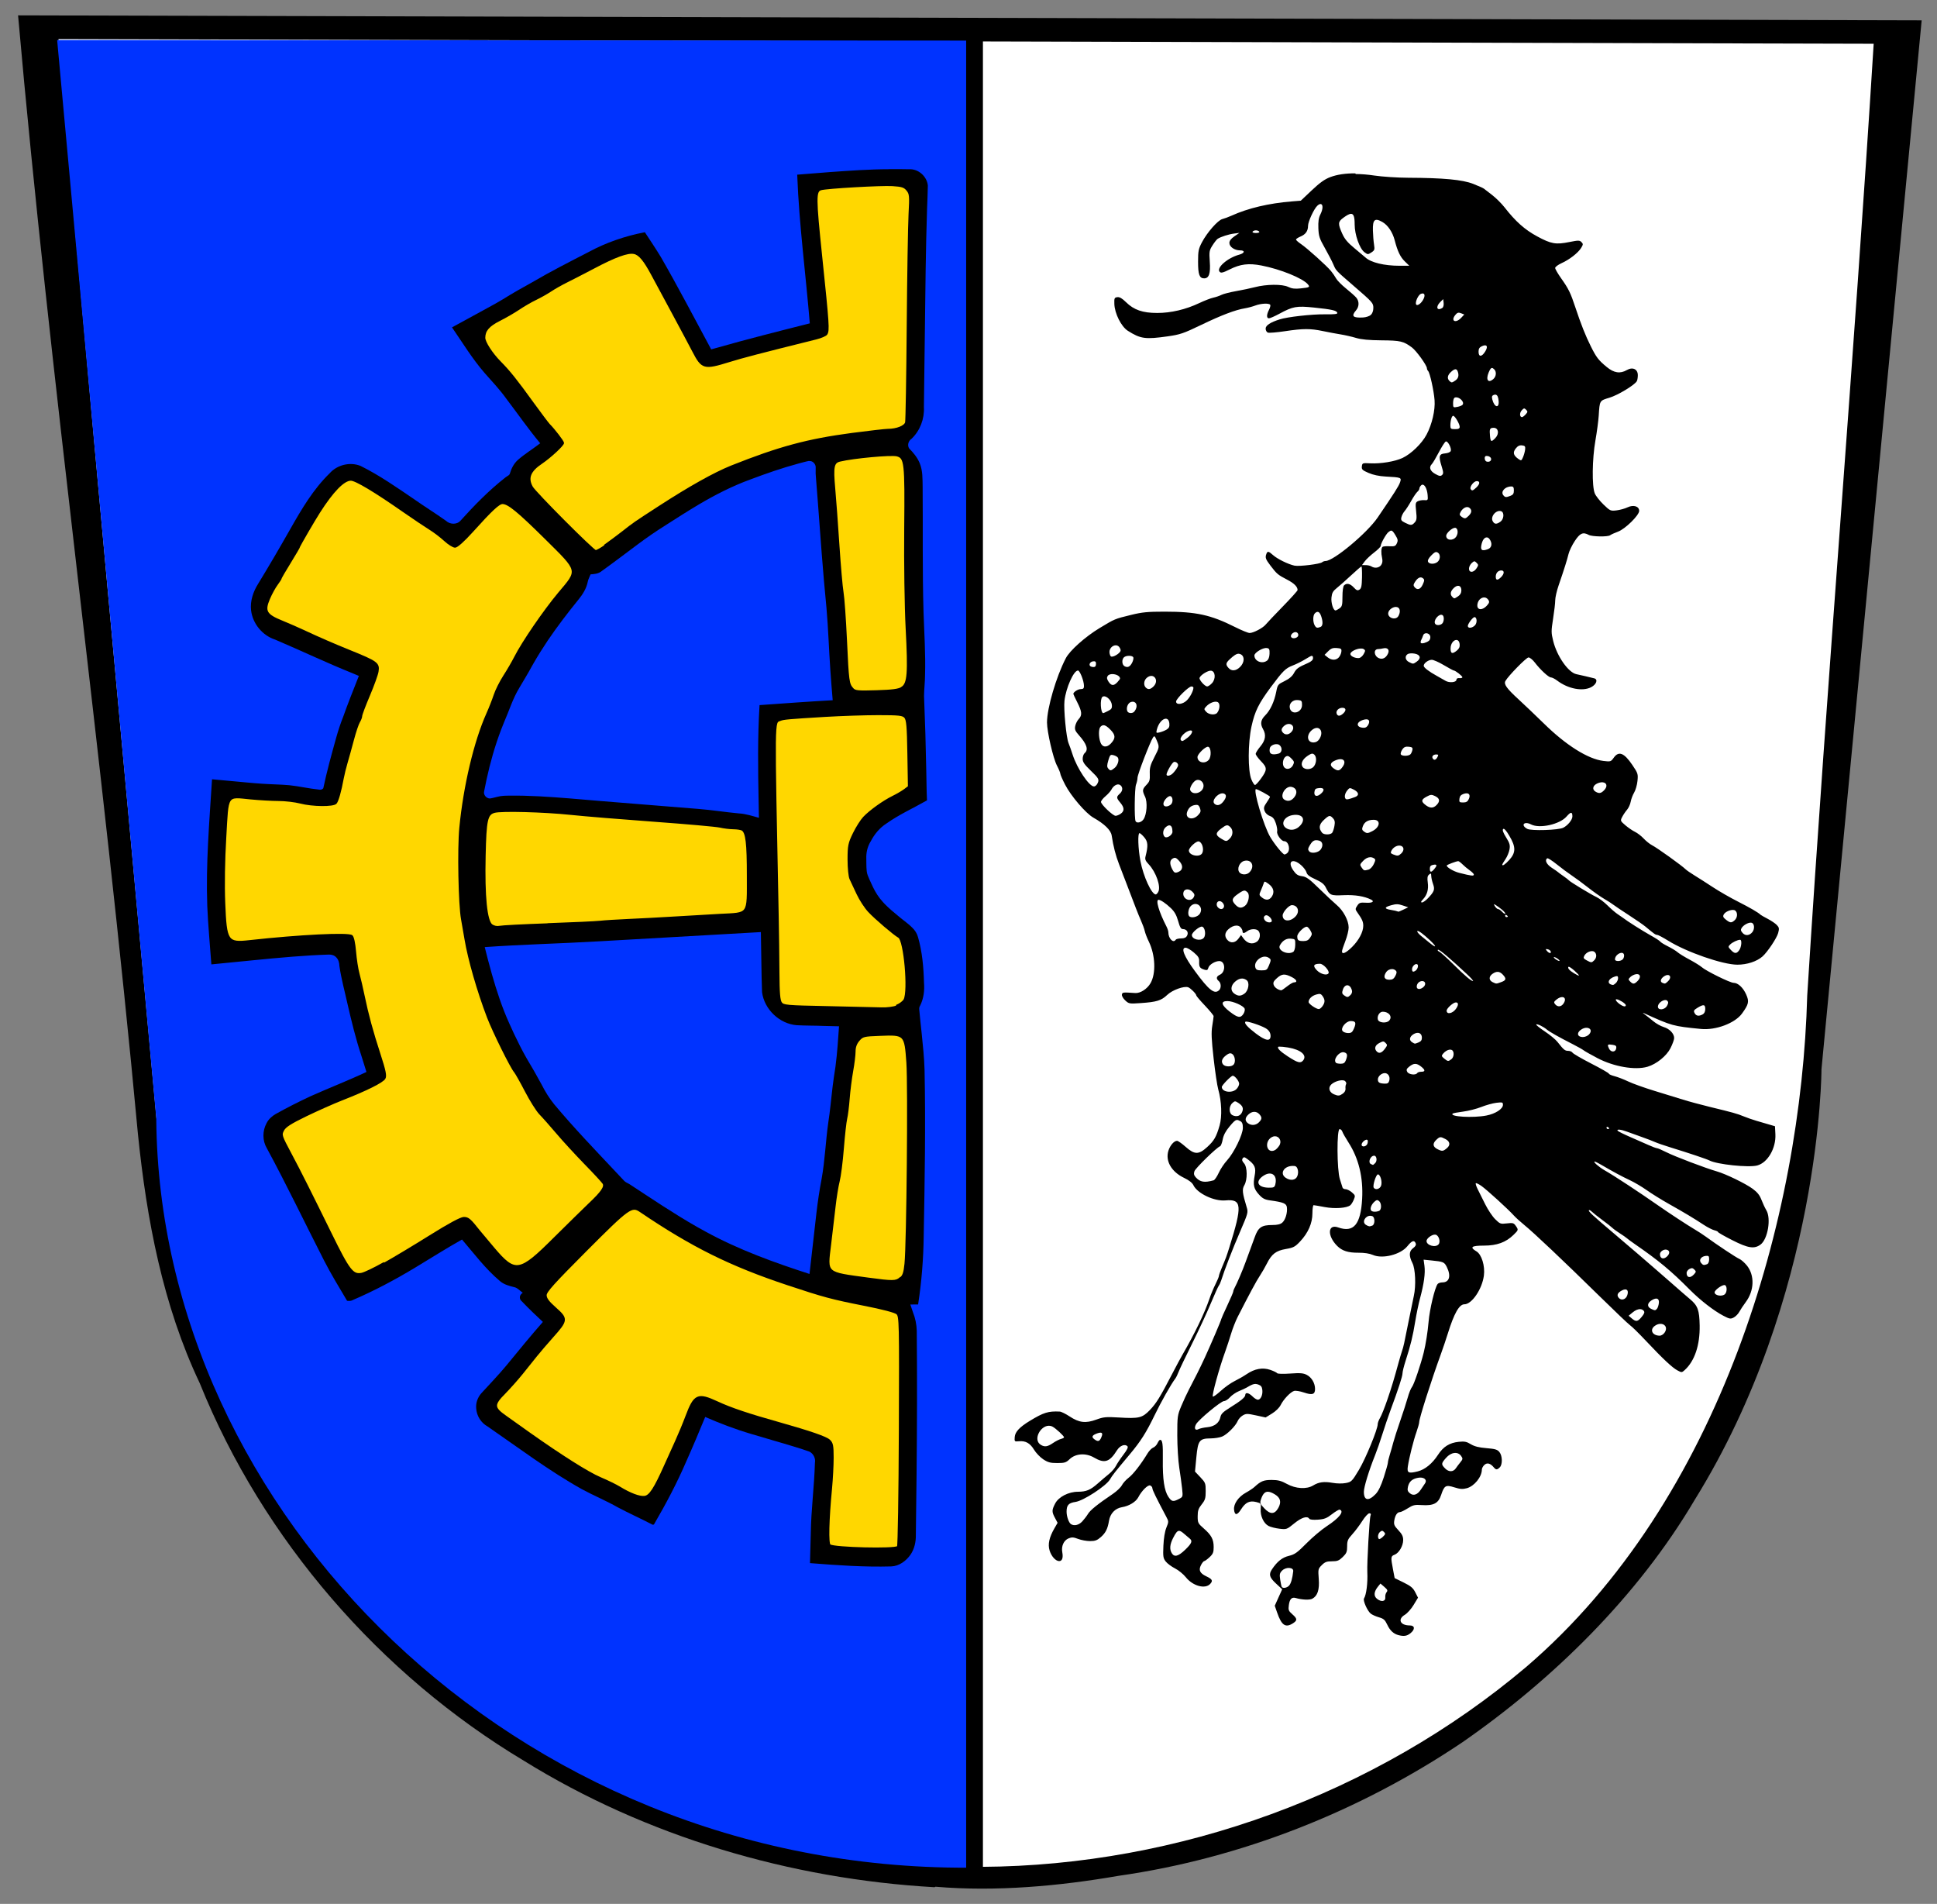 <svg width="580" height="570" version="1.1" viewBox="0 0 580 570" xmlns="http://www.w3.org/2000/svg">
 <rect x="0" y="0" width="580" height="570" fill="#808080" stroke="none"/>
 <g transform="translate(-9.19 -14)">
  <path d="m289 579c-43.2-2.46-86.4-15.2-123-37.9-42.9-25.7-78.1-66.1-97-113-11.1-23.4-15.9-49.1-18.5-74.5-10.5-113-26.3-226-35.9-335l570 1.49-30 314s0 67.8-38 129c-17 28.8-42.4 53.7-69.5 72.5-30.9 20.8-66.5 34.8-103 40-17.7 3.07-36.7 4.8-54.8 3.26z"/>
  <path d="m26.7 25.7c9.38 109 19.7 218 29.6 326 0.44 4.8 0.884 9.61 1.33 14.4 7.54 62.7 40.7 117 90.5 155 46.7 33.6 101 51.8 155 51.8 58.9-0.333 118-21.8 163-59.8 58.5-50.1 82.4-135 84.2-201 5.97-95.1 14-190 19.9-285z" fill="#fff"/>
  <path d="m56 349-29.7-323 274 0.153c1.32 99.4-1.24 202-0.118 301-0.26 81 1.03 165-1.2 246-136 0.521-242-107-243-224z" fill="#03f"/>
  <g transform="matrix(.502 0 0 .502 -608 12.7)" stroke="#000">
   <path d="m1760 104c-11.8 0.02-23.6 0.868-35.4 1.71-6.37 0.479-12.7 1.01-19.1 1.51 1.14 29.6 5.1 59 7.52 88.6-18.8 4.73-37.6 9.49-56.3 14.8-1.1 0.308-2.2 0.617-3.3 0.925-10-18.5-19.7-37.2-30.2-55.4-2.97-4.93-6.22-9.69-9.35-14.5-11.5 2.23-22.8 6.1-33.1 11.7-11.2 5.76-22.5 11.5-33.4 17.9-5.93 3.26-11.8 6.58-17.6 10.2-1.62 0.972-3.11 1.83-4.77 2.78-7.45 4.17-15 8.14-22.5 12.3-0.904 0.493-1.81 0.986-2.71 1.48 6.18 9.01 11.9 18.4 19.1 26.7 4.47 5.04 9.1 9.97 13 15.4 6.79 8.94 13.2 18.2 20.4 26.8-0.097 0.568-0.834 0.684-1.17 1.09-4.06 3.1-8.44 5.79-12.3 9.15-2.36 2.07-3.85 4.93-4.72 7.91-0.323 1.41-1.88 1.85-2.88 2.68-9.77 7.66-18.5 16.6-26.8 25.8-2.35 2.61-6.77 2.38-9.23 0.058-6.19-4.42-12.7-8.43-18.9-12.8-10.4-7.06-20.7-14.3-32-19.9-6.07-2.42-13.5-0.594-17.8 4.27-9.76 9.48-16.7 21.3-23.4 33.1-6.24 11-12.6 21.9-19.2 32.7-2.9 4.59-4.82 10.1-4.17 15.6 0.924 7.7 6.57 14.6 14 17 15.6 6.62 30.8 13.9 46.5 20.2 1.29 0.525 2.59 1.05 3.85 1.63 0.087 0.617-0.47 1.1-0.579 1.7-3.04 7.67-6.08 15.3-8.85 23.1-1.62 4.07-2.99 8.23-4.15 12.4-2.81 10.1-5.59 20.1-7.73 30.3-0.748 1.05-2.16 1.41-3.37 1.06-5.84-0.604-11.6-1.96-17.4-2.58-5.49-0.478-11-0.499-16.5-0.901-6.11-0.395-12.3-1.08-18.5-1.62-3.54-0.314-7.08-0.648-10.6-0.966-1.57 25-3.7 50-2.8 75 0.475 11.5 1.58 22.9 2.4 34.3 15.9-1.49 31.8-3.28 47.7-4.54 7.33-0.56 14.7-1.06 22-1.27 1.75-0.051 3.55 0.523 4.73 1.86 1.4 1.44 1.94 3.46 1.99 5.42 1.1 7.66 3.18 15.1 4.85 22.7 2.37 10.3 4.88 20.6 8.19 30.6 1.09 3.41 2.12 6.83 3.19 10.2-11 5.2-22.4 9.59-33.6 14.6-7.11 3.31-14.1 6.83-21 10.7-2.14 1.24-4.02 2.99-5.15 5.22-2.41 4.43-2.46 10.1 0.194 14.5 11.9 22 22.7 44.6 34.1 66.9 4.15 8.14 8.93 15.9 13.6 23.8 1.05 0.094 2.15 0.098 3.07-0.501 12.6-5.41 24.8-11.9 36.6-19 9.55-5.74 18.9-11.7 28.7-17.2 7.36 8.59 14.2 17.8 22.9 25.1 2.32 1.99 5.34 2.73 8.23 3.46 2.22 0.432 3.6 2.38 5.46 3.48 0.178 0.698-0.718 1.04-1.05 1.52-0.973 0.955-0.838 2.69 0.27 3.48 4.18 4.39 8.55 8.57 13 12.7-7.6 8.66-14.9 17.6-22.2 26.5-4.75 5.69-9.87 11-14.9 16.5-2.03 2.33-3.16 5.45-2.87 8.55 0.245 4.29 2.79 8.35 6.54 10.4 18.6 12.8 36.7 26.5 56.4 37.5 7.02 3.77 14.4 6.82 21.4 10.8 6.42 3.41 13.1 6.42 19.5 9.71 0.515 0.122 1.27 1.04 1.5 0.196 6.99-12 13.5-24.3 19-37.1 3.99-8.92 7.75-17.9 11.5-27 9.05 3.97 18.3 7.5 27.8 10.3 8.7 2.65 17.6 5.1 26.2 7.75 2.85 0.909 5.71 1.77 8.52 2.78 2.65 1.24 4.23 4.36 3.69 7.24-0.408 14.1-2.28 28-2.47 42.1-0.168 5.75-0.322 11.5-0.47 17.2 15.9 1.25 31.9 2.38 47.9 1.93 4.55-0.145 8.54-3.12 11.1-6.74 2.35-3.39 3.23-7.58 3.14-11.7 0.096-11.8 0.316-23.7 0.423-35.5 0.288-28.7 0.394-57.4 0.115-86.1-0.103-3.72-0.844-7.42-2.25-10.9-0.592-1.75-1.18-3.5-1.78-5.25 1.64-0.015 3.27-0.03 4.91-0.045 2.01-13.2 3.09-26.6 3.26-40 0.607-33.2 1.21-66.3 0.507-99.5-0.207-7.23-0.978-14.4-1.71-21.6-0.471-4.78-1.07-9.54-1.46-14.3-0.073-0.882 0.069-1.76 0.573-2.5 2.09-4.16 2.66-8.93 2.27-13.5-0.229-9.1-1.05-18.3-3.54-27-0.568-2.09-1.75-3.97-3.32-5.45-2.72-2.76-6.02-4.86-8.92-7.42-2.55-2.07-5.06-4.22-7.36-6.57-0.251-0.265-0.786-0.812-1.13-1.21-2.57-2.75-4.61-5.95-6.22-9.35-0.731-1.48-1.36-2.86-1.99-4.3-0.691-1.61-1.55-3.39-1.69-5.25-0.323-2.87-0.154-5.77-0.253-8.65 0.065-3.31 0.995-6.6 2.75-9.41 2.21-4.25 5.37-8.08 9.44-10.7 7.53-5.34 16-9.16 24-13.7-0.278-5.72-0.248-11.4-0.408-17.2-0.27-14.9-0.714-29.8-1.34-44.7 0.03-4.2 0.595-8.37 0.604-12.6 0.39-12.4-0.498-24.9-0.893-37.3-0.753-24.9-0.319-49.9-0.539-74.8-0.092-4.74 0.121-9.68-1.75-14.1-1.38-3.28-3.68-6.05-6.16-8.55-1.44-2.04-0.635-5.1 1.4-6.43 5.01-4.72 7.65-11.7 7.26-18.6 0.137-15.4 0.443-30.7 0.586-46.1 0.287-24.1 0.514-48.2 1.3-72.2 0.171-4.52 0.386-9.18 0.461-13.8-0.528-5.2-5.49-9.58-10.7-9.21-3.92-0.095-7.84-0.094-11.8-0.082zm-47.4 173c2.3 0.148 4.14 2.43 3.9 4.71-0.105 2.16-0.02 4.31 0.21 6.45 0.356 4.08 0.668 8.01 0.951 12.1 1.63 21.6 3.11 43.2 5.27 64.8 1.08 12.3 1.45 24.8 2.32 37.2 0.408 6.14 0.917 12.3 1.44 18.4-14.6 0.803-29.1 1.87-43.7 2.91-1.15 18.8-0.893 37.6-0.538 56.4 0.065 3.65 0.128 7.3 0.196 11-4.16-1.13-8.3-2.57-12.6-2.79-8.08-0.747-16.1-2.05-24.2-2.68-25.6-2.12-51.2-4.05-76.8-6.27-12-0.959-24-1.8-36-1.63-2.27 0.01-4.56 0.062-6.77 0.66-1.59 0.341-3.02 0.859-4.64 1.03-2.38-0.047-4.5-2.47-3.9-4.85 0.452-2.43 1-4.84 1.49-7.26 2.17-10 4.98-19.9 8.63-29.5 0.538-1.39 1.16-2.99 1.76-4.44 3.02-6.86 5.18-14.1 9.12-20.6 2.51-4.31 5.16-8.54 7.5-12.9 0.283-0.486 0.727-1.27 1.07-1.88 2.62-4.58 5.52-9.15 8.42-13.5 5.71-8.43 11.9-16.5 18.3-24.4 2.52-3.07 4.75-6.54 5.52-10.5 0.318-1.71 1.23-3.22 1.85-4.83 2.35-0.118 4.9-0.316 6.76-1.93 7.18-5.15 14.2-10.5 21.3-15.8 5.4-4.01 10.9-7.84 16.6-11.4 6.61-4.23 13.3-8.51 20-12.5 9.81-5.79 20-11 30.7-14.9 9.48-3.58 19-6.89 28.8-9.54 2.15-0.548 4.42-1.24 6.65-1.64 0.17-5e-3 0.34-0.01 0.509-3e-3zm-28.8 281c0.281 12.1 0.252 24.2 0.709 36.3 1.33 9.98 10.2 18.4 20.2 19.2 5.38 0.302 10.8 0.198 16.2 0.432 3.18 0.079 6.36 0.153 9.55 0.229-0.594 8.25-1.07 16.4-2.16 24.6-0.277 2.1-0.586 4.16-0.939 6.18-1.08 7.28-1.67 14.6-2.61 21.9-0.22 1.63-0.465 3.47-0.725 5.18-1.6 11.2-1.99 22.6-3.99 33.7-1.29 6.71-2.3 13.5-3.09 20.3-1.42 12.3-2.83 24.7-4.2 37-21.4-6.91-42.8-14.6-62.7-25.5-1.75-0.94-3.49-1.91-5.17-2.86-13.8-7.86-27-16.8-40.3-25.5-1.11-0.625-2.34-1.08-3.22-2.05-1.66-1.69-3.2-3.49-4.87-5.18-12.5-13.3-25.2-26.5-36.9-40.5-2.93-3.63-5.39-7.62-7.5-11.8-2.9-5.33-5.89-10.6-9.03-15.8-2.72-4.76-5.15-9.67-7.49-14.6-0.88-1.9-1.84-3.99-2.73-5.97-4.35-9.57-7.63-19.6-10.5-29.7-1.59-5.51-2.99-11.1-4.38-16.6 22.8-1.64 45.8-2.15 68.7-3.49 32.4-1.88 64.8-3.66 97.2-5.54z"/>
   <path d="m1765 925c0.457-0.458 0.953-31.5 1.1-69.1 0.258-65.2 0.189-68.3-1.57-69.9-1.15-1.04-8.63-3.01-19.8-5.2-19-3.75-24-5.08-45.4-12.2-34.3-11.4-57.2-22.8-87.9-43.6-5.16-3.51-6.85-2.29-32.4 23.3-19.3 19.4-24 24.5-24 26.7 0 2 1.46 3.97 5.78 7.8 7.11 6.31 7.01 7.2-1.76 17-3.45 3.87-7.84 9-9.77 11.4s-5.71 7.11-8.41 10.5c-2.7 3.36-7.31 8.52-10.2 11.5-7.08 7.1-7.03 8.88 0.409 14.1 3.16 2.23 9.58 6.76 14.2 10.1 19.1 13.5 34.9 23.5 42.2 26.6 4.21 1.78 9.38 4.3 11.5 5.6 6.31 3.88 11.9 5.97 14.9 5.62 3.18-0.367 6.01-4.7 12.3-18.8 1.84-4.12 4.79-10.6 6.55-14.5 1.76-3.85 4.52-10.5 6.13-14.8 4.81-12.8 6.81-13.7 18.4-8.32 8.11 3.78 18.6 7.3 37.5 12.6 17.9 5.06 27.5 8.36 29.4 10.2 1.76 1.64 2.06 3.13 2.06 10.3 0 4.6-0.427 12.8-0.949 18.2-1.82 18.9-2.15 33.2-0.799 34 2.79 1.8 38.7 2.67 40.4 0.975zm1.44-160c1.86-1.5 2.47-3.27 3.03-8.75 1.22-12 2.11-106 1.12-120-1.21-16.8-1.34-17-16.1-16.4-9.88 0.366-10.5 0.515-12.8 3.16-1.62 1.88-2.39 4.01-2.39 6.61 0 2.11-0.644 7.37-1.43 11.7s-1.72 11.7-2.08 16.4-1.03 10.1-1.5 12c-0.466 1.92-1.36 9.92-1.98 17.8s-1.74 16.6-2.49 19.5c-0.743 2.87-1.85 9.72-2.46 15.2-0.612 5.5-1.82 15.8-2.68 22.8-2.12 17.4-3.08 16.5 22.6 20 14.7 1.98 16.5 1.97 19.1-0.176zm-308-8.75c5.54-3.09 17.9-10.5 27.5-16.5 11.2-7.01 18.4-10.9 20.2-10.9 2.6 0 3.71 0.959 9.26 8 0.65 0.825 4.5 5.41 8.56 10.2 12.8 15.1 15.4 14.7 36.2-6.06 8.11-8.07 17.5-17.2 20.8-20.4 7.34-6.94 9.57-10.1 8.45-12.2-0.457-0.817-5.34-6.13-10.9-11.8-5.51-5.68-13.1-13.9-16.8-18.3-3.75-4.4-8.32-9.6-10.2-11.5-1.84-1.95-5.66-8.03-8.49-13.5-2.83-5.47-5.75-10.6-6.48-11.5-2.19-2.46-12.8-23.9-16.1-32.5-5.89-15.4-11.4-34.5-13.4-46.5-0.681-4.12-1.62-9.52-2.08-12-1.61-8.61-2.24-42-1.03-54.5 2.42-25 8.72-51.5 16.1-68 1.48-3.3 3.46-8.33 4.41-11.2s3.49-7.93 5.66-11.3c2.17-3.35 5.13-8.45 6.58-11.3 4.45-8.81 17.4-27.7 26.1-38.1 11.9-14.1 12.2-12.8-7.99-32.8-16.3-16.1-22.1-20.9-25.6-20.9-2.17 0-6.53 4.06-18 16.8-5.09 5.64-9.08 9.22-10.3 9.22-1.08 0-3.86-1.75-6.18-3.89s-6.32-5.18-8.88-6.75c-2.56-1.57-9.54-6.27-15.5-10.4-17.5-12.2-28.7-18.9-31.6-18.9-4.26 0-10.8 6.7-18.9 19.4-2.81 4.37-11.8 19.8-11.8 20.3 0 0.31-2.48 4.56-5.5 9.45s-5.5 9.15-5.5 9.47c0 0.318-1.08 2.01-2.39 3.76-1.32 1.75-3.42 5.61-4.68 8.57-3.12 7.35-1.86 9.57 7.6 13.4 3.83 1.55 10.1 4.31 14 6.13 7.06 3.33 18.2 8.18 26.5 11.5 16.3 6.61 17.5 7.44 16.7 12.3-0.267 1.81-2.57 8.2-5.11 14.2-2.55 6-4.63 11.5-4.63 12.3 0 0.752-0.612 2.36-1.36 3.58s-2.36 6.04-3.59 10.7c-1.23 4.68-2.91 10.7-3.74 13.5s-1.88 7.02-2.34 9.5c-1.4 7.61-3.03 13.4-4.15 14.7-1.49 1.79-14 1.67-21.2-0.211-3.17-0.825-9-1.51-13-1.53-3.96-0.015-11.4-0.435-16.6-0.933-14.7-1.42-13.6-3.11-15.1 23-0.834 14-1.06 28.5-0.622 39.3 0.933 23 1.68 24.1 15.1 22.6 29.8-3.28 58.8-4.72 60.9-3.01 0.814 0.676 1.62 4.4 2.03 9.33 0.374 4.52 1.29 10.5 2.05 13.2 0.751 2.75 2.11 8.6 3.02 13 2.38 11.5 5.04 21.3 9.56 35.2 3.13 9.64 3.75 12.7 2.91 14.2-1.14 2.14-11.1 7.08-25.5 12.7-4.95 1.93-14.5 6.19-21.3 9.46-9.38 4.55-12.6 6.62-13.7 8.83-1.45 2.8-1.31 3.24 4.54 14.2 5.76 10.8 12 23.3 23.8 47.3 10.9 22.2 13.1 25.1 18.5 24 1.64-0.327 7.5-3.12 13-6.21zm306-154c1.86-0.778 3.87-2.32 4.47-3.43 2.77-5.17 0.077-35.5-3.32-37.4-2.79-1.56-13.9-11-17.9-15.3-2.1-2.22-5.18-6.95-6.84-10.5-1.66-3.58-3.54-7.58-4.18-8.9-0.637-1.32-1.16-6.5-1.16-11.5 0-8.2 0.315-9.74 3.18-15.6 1.75-3.58 4.46-7.85 6.02-9.5 3.73-3.95 11.7-9.65 17.3-12.4 2.48-1.21 5.62-3.06 7-4.09l2.5-1.89-0.33-19.8c-0.271-16.3-0.61-20.1-1.9-21.6-1.36-1.51-3.53-1.75-16-1.75-7.91 0-22.1 0.47-31.6 1.04-22.2 1.34-24.9 1.59-26.9 2.42-3.84 1.58-3.78-4.15-1.34 117 0.194 9.62 0.391 24.7 0.438 33.6 0.065 12.2 0.429 16.5 1.5 18 1.32 1.81 3.18 1.98 27.8 2.47 14.5 0.293 28.9 0.63 32.1 0.75 3.23 0.121 7.28-0.408 9.17-1.2zm-208-48.6c14.6-0.509 28.5-1.16 31-1.45s10.1-0.77 17-1.07 19.2-0.961 27.5-1.47c8.25-0.514 20.4-1.22 27-1.57 17.6-0.928 16.5 0.656 16.5-23.2 0-19.5-0.748-25.8-3.23-27.4-0.698-0.443-3.07-0.823-5.27-0.844-2.2-0.021-5.8-0.461-8-0.976s-19.8-2.08-39-3.48-41.8-3.25-50-4.11c-16.3-1.7-41.5-2.36-45.6-1.2-4.48 1.26-5.22 4.62-5.7 26-0.555 24.4 0.918 39 4.15 41.4 1.27 0.907 3.15 1.29 4.63 0.948 1.38-0.317 14.4-0.993 29-1.5zm211-141c3.67-2.41 4.14-8.45 2.72-35.4-0.671-12.7-1.05-38.9-0.858-59.3 0.374-39.7 0.073-42.4-4.86-43.7-3.5-0.88-25.9 1.18-34 3.13-3.93 0.942-4.45 3.51-3.3 16.3 0.581 6.46 1.72 21.8 2.53 34.2 0.809 12.3 1.91 24.9 2.45 28 0.54 3.07 1.46 15.9 2.05 28.6 1.14 24.5 1.34 26 3.84 28.8 1.44 1.64 2.96 1.79 14.3 1.45 9.64-0.295 13.2-0.784 15.2-2.06zm-177-85c2.54-1.79 7.2-5.28 10.4-7.75 7.14-5.59 6.36-5.05 22-15.2 17.9-11.6 32.7-19.9 42.9-24 28.6-11.4 45.5-15.9 71.8-19.4 10.3-1.35 20-2.46 21.5-2.46 5.33-0.011 10.2-1.96 10.8-4.29 0.282-1.21 0.715-27 0.962-57.2s0.739-60.4 1.09-67c0.59-11 0.479-12.2-1.32-14.4-1.65-2.03-3.07-2.5-8.76-2.86-6.66-0.424-39.3 1.44-42.7 2.45-3.4 0.992-3.38 4.98 0.258 39.9 4.26 40.9 4.48 44.2 3.1 46.4-0.471 0.743-3.28 1.95-6.23 2.69-34.2 8.51-43.7 11-51.8 13.5-15.1 4.68-16.2 4.36-21.6-6.06-1.57-3.02-6.98-13.2-12-22.5-5.04-9.35-10.6-19.7-12.4-23-4.66-8.7-7.62-12.3-10.8-12.9-3.66-0.804-11.2 1.92-24.2 8.82-5.78 3.04-13 6.75-16 8.24-3.02 1.49-7.3 3.91-9.5 5.38-2.2 1.47-6.19 3.71-8.86 4.99-2.68 1.27-7.18 3.87-10 5.78-2.82 1.9-8.08 4.95-11.7 6.77-6.52 3.29-8.95 6.16-8.95 10.5 0 2.67 4.39 9.44 9.39 14.5 5.5 5.56 9.68 10.8 19.5 24.4 4.55 6.28 8.88 12 9.63 12.8 2.98 2.98 8.45 10.1 8.45 11 0 1.33-7.69 8.43-12.8 11.9-7.09 4.72-8.8 8.95-5.8 14.4 1.84 3.31 36.5 38.1 38 38.1 0.661 0 3.28-1.46 5.81-3.25z" fill="#ffd700"/>
  </g>
  <path d="m301 23.9v551" fill="#fff" fill-rule="evenodd" stroke="#000" stroke-linecap="round" stroke-linejoin="round" stroke-width="5.02"/>
  <path d="m415 65.9c-2.9-0.018-5.44 0.354-7.45 1.11-1.7 0.635-3.13 1.66-5.57 3.96l-3.29 3.11-2.6 0.211c-7 0.569-13.1 2-18.2 4.3-0.886 0.398-2.1 0.845-2.69 0.994-1.34 0.336-4.58 4.03-6.12 6.97-1.02 1.95-1.15 2.6-1.15 5.83-7.3e-4 3.82 0.417 4.95 1.82 4.95 1.45 0 1.94-1.45 1.69-4.97-0.214-3.03-0.155-3.38 0.807-4.9 0.57-0.902 1.27-1.79 1.55-1.97 0.97-0.621 3.31-1.37 4.91-1.57l1.6-0.201-1.5 1.03c-1.01 0.698-1.5 1.33-1.5 1.97 0 1.17 1.53 2.23 3.21 2.23 1.56 0 1.4 0.833-0.246 1.28-3.57 0.974-7.01 4.02-5.85 5.17 0.393 0.393 1.01 0.238 2.99-0.756 3.19-1.6 5.67-1.9 9.51-1.16 5.7 1.1 12.4 3.83 13.9 5.65 0.682 0.822 0.505 0.92-2.15 1.2-1.76 0.188-2.65 0.081-3.77-0.457-1.78-0.855-6.52-0.812-9.97 0.092-1.25 0.327-3.77 0.857-5.6 1.18-1.83 0.321-3.81 0.827-4.39 1.12-0.584 0.298-1.69 0.676-2.46 0.84s-2.65 0.895-4.19 1.62c-4.06 1.93-8.48 2.96-12.6 2.96-4.35 0-6.98-0.909-9.33-3.22-1.2-1.18-1.94-1.6-2.62-1.51-0.858 0.121-0.942 0.316-0.883 2.04 0.098 2.86 2.07 6.78 4.04 8.03 3.83 2.42 5.21 2.61 12 1.65 3.67-0.521 4.69-0.874 9.98-3.42 6.02-2.9 10.2-4.5 13.1-4.97 0.878-0.144 2.27-0.518 3.1-0.83 1.69-0.637 4.12-0.751 4.46-0.209 0.122 0.197-0.046 0.871-0.373 1.5-0.759 1.46-0.765 2.54-0.012 2.54 0.324 0 1.72-0.608 3.09-1.35 4.11-2.22 5.16-2.41 10.4-1.87 5.32 0.548 6.75 0.87 6.98 1.57 0.128 0.385-0.759 0.493-3.77 0.455-3.86-0.048-11.2 0.77-13.5 1.52-2.79 0.88-4.19 1.8-4.19 2.76 0 0.515 0.295 1.05 0.656 1.19 0.361 0.139 2.65-0.047 5.1-0.412 5.51-0.824 7.61-0.83 11.4-0.037 1.65 0.344 4.04 0.792 5.32 0.996 1.28 0.205 3.35 0.678 4.59 1.05 1.59 0.478 3.84 0.689 7.65 0.721 5.65 0.047 6.55 0.259 9.08 2.13 1.32 0.978 4.49 5.37 4.49 6.22 0 0.26 0.169 0.643 0.375 0.852 0.526 0.531 1.71 5.9 1.92 8.73 0.224 2.97-0.769 7.24-2.4 10.3-1.41 2.67-4.61 5.77-7.21 6.99-2.25 1.06-6.51 1.76-9.64 1.6-2.32-0.123-2.4-0.093-2.52 0.914-0.106 0.913 0.137 1.15 2 1.96 1.37 0.595 3.17 0.974 5.11 1.08 4.74 0.254 4.83 0.292 4.3 1.79-0.391 1.12-1.73 3.22-6.69 10.5-3.21 4.69-13.2 13-15.6 13-0.34 4e-3 -0.789 0.164-0.998 0.357-0.591 0.55-6.87 1.33-8.29 1.03-1.88-0.4-5.1-1.98-6.42-3.15-1.35-1.2-1.66-1.26-1.99-0.395-0.432 1.13-0.267 1.6 1.25 3.59 1.88 2.46 2.18 2.71 4.97 4.16 2.08 1.08 3.11 2.11 3.11 3.11 0 0.205-1.99 2.42-4.43 4.92-2.44 2.5-4.74 4.93-5.11 5.39-0.822 1.03-3.69 2.54-4.82 2.54-0.452 0-2.41-0.799-4.36-1.78-7.27-3.65-11.6-4.61-21.1-4.61-5.05-1e-3 -6.71 0.159-9.98 0.959-5.05 1.24-4.83 1.15-9.51 3.97-4.27 2.58-8.96 6.76-10.1 9.04-2.86 5.49-5.62 14.9-5.62 19.2 0 2.78 1.83 10.7 2.97 12.9 0.562 1.08 1.02 2.19 1.02 2.46 0 0.27 0.637 1.73 1.42 3.25 1.76 3.43 6.2 8.6 8.47 9.89 3.31 1.87 5.24 3.75 5.48 5.33 0.506 3.31 1.2 6 2.22 8.64 0.598 1.54 1.53 3.96 2.07 5.39 2.9 7.64 3.65 9.56 4.46 11.4 0.493 1.1 1.02 2.53 1.16 3.19s0.696 2.1 1.23 3.19c1.94 4.02 2.17 9.49 0.508 12.4-0.987 1.74-3.05 3.08-4.61 2.97-3.72-0.251-3.83-0.237-3.97 0.463-0.076 0.38 0.369 1.17 0.988 1.74 1.09 1.02 1.23 1.05 4.72 0.803 4.73-0.328 6.09-0.753 7.88-2.46 1.53-1.46 5.02-2.72 6.26-2.27 0.724 0.265 2.42 1.98 2.42 2.44 0 0.173 1.17 1.55 2.6 3.05 1.43 1.51 2.59 2.93 2.59 3.16-2e-3 0.231-0.185 1.55-0.408 2.92-0.322 1.98-0.236 4.01 0.41 9.74 0.449 3.98 1.07 8.16 1.39 9.27 1.01 3.59 1.18 8.11 0.4 10.8-0.99 3.43-1.65 4.57-3.73 6.47-2.54 2.31-3.76 2.29-6.44-0.082-1.11-0.988-2.27-1.8-2.56-1.8-0.886 0-2.04 1.3-2.57 2.88-1.03 3.1 0.851 6.4 4.7 8.23 1.43 0.682 2.42 1.46 2.75 2.16 1.18 2.48 6.22 4.88 9.61 4.57 4.94-0.445 5.1 1.47 1.15 14.1-0.856 2.74-0.973 3.05-2.28 6.14-0.453 1.07-0.829 2.15-0.836 2.39-7e-3 0.247-0.468 1.35-1.02 2.45-0.556 1.1-1.38 3.07-1.82 4.39-1.48 4.35-4.4 10.4-8.11 16.8-0.511 0.878-1.86 3.39-3 5.59-3.7 7.12-4.79 8.87-6.72 10.9-2.29 2.37-3.25 2.6-9.33 2.23-3.83-0.228-4.54-0.159-6.75 0.648-3.16 1.15-5.1 0.918-7.96-0.969-1.18-0.777-2.51-1.43-2.95-1.45-3.43-0.164-4.81 0.265-8.94 2.77-3.08 1.87-4.43 3.31-4.54 4.85-0.1 1.36-0.069 1.39 1.24 1.27 2-0.196 3.35 0.553 4.54 2.52 0.586 0.971 1.83 2.27 2.76 2.88 1.4 0.925 2.12 1.12 4.19 1.12 2.22 0 2.64-0.132 3.71-1.16 1.79-1.71 4.85-1.92 7.31-0.479 3.14 1.84 4.64 1.37 6.85-2.15 0.896-1.43 2.38-2.02 3.15-1.25 0.288 0.288-0.081 1.07-1.2 2.53-0.886 1.16-1.89 2.67-2.24 3.36s-1.27 1.76-2.06 2.39c-0.789 0.634-2.29 1.91-3.33 2.83-2.26 2-3.48 2.51-5.98 2.52-2.84 6e-3 -5.82 1.55-6.84 3.54-1.02 1.99-1.02 2.47-0.041 4.3l0.779 1.46-0.945 1.64c-1.56 2.7-2.02 4.77-1.46 6.62 0.527 1.76 1.82 3.2 2.88 3.2 0.895 0 1.24-0.987 0.928-2.65-0.341-1.82 0.444-3.56 1.88-4.15 0.964-0.399 1.47-0.372 2.87 0.164 0.936 0.358 2.54 0.65 3.57 0.65 1.51 0 2.13-0.231 3.23-1.2 1.44-1.27 2.04-2.47 2.44-4.88 0.361-2.18 1.85-3.74 3.88-4.07 2.11-0.338 4.17-1.59 4.89-2.97 1.01-1.95 2.88-3.8 3.57-3.53 0.357 0.137 0.65 0.513 0.65 0.834 0 0.507 1.13 2.82 4.16 8.53 0.75 1.41 0.75 1.49 0.031 3.26-0.459 1.13-0.795 3.18-0.893 5.43-0.14 3.23-0.066 3.72 0.707 4.71 0.475 0.603 1.72 1.53 2.77 2.06 1.05 0.532 2.5 1.72 3.23 2.63 2.1 2.65 5.82 3.66 7.33 1.99 0.853-0.942 0.608-1.4-1.21-2.26-1.91-0.908-2.35-1.84-1.57-3.35 0.342-0.661 0.778-1.2 0.969-1.2 0.191 0 0.904-0.521 1.59-1.16 1.04-0.974 1.24-1.45 1.24-3.01 0-2.33-0.67-3.59-2.97-5.6-1.72-1.5-1.82-1.7-1.82-3.64 0-1.68 0.219-2.33 1.2-3.56 1.04-1.31 1.2-1.83 1.2-3.98 0-2.34-0.086-2.56-1.6-4.16l-1.6-1.69 0.404-4.27c0.482-5.08 0.909-5.64 4.31-5.66 1.16-5e-3 2.7-0.255 3.42-0.557 1.5-0.629 4.03-3.16 4.66-4.67 0.233-0.562 0.911-1.31 1.51-1.65 0.984-0.576 1.34-0.578 3.96-0.012l2.88 0.623 1.91-1.17c1.12-0.687 2.2-1.75 2.6-2.56 0.848-1.7 2.9-3.87 4-4.21 0.447-0.142 1.75 0.062 2.9 0.451 2.56 0.87 3.39 0.617 3.39-1.03 0-1.75-1.01-3.47-2.48-4.23-1.04-0.537-1.95-0.61-4.96-0.398-2.12 0.149-3.78 0.103-3.91-0.109-0.125-0.202-1.06-0.651-2.07-0.996-2.29-0.779-4.67-0.343-7.08 1.3-0.908 0.616-2.54 1.55-3.62 2.08-1.08 0.53-2.93 1.84-4.1 2.91s-2.25 1.84-2.39 1.7c-0.333-0.333 1.89-8.45 3.69-13.4 0.514-1.43 1.31-3.85 1.77-5.39s1.34-3.78 1.95-4.99c3.36-6.59 5.66-10.9 6.68-12.4 0.634-0.961 1.57-2.58 2.08-3.6 1.45-2.9 2.74-3.88 5.69-4.39 2.27-0.391 2.76-0.649 4.26-2.24 2.43-2.58 3.7-5.48 3.7-8.46 0-1.33 0.163-2.42 0.363-2.42 0.2 0 1.68 0.252 3.29 0.559 3.04 0.579 6.66 0.319 7.71-0.553 0.285-0.237 0.75-0.991 1.03-1.67 0.481-1.16 0.443-1.3-0.578-2.18-0.601-0.517-1.45-0.939-1.88-0.939-0.434 0-0.85-0.226-0.922-0.5-0.072-0.274-0.426-1.4-0.787-2.49-0.901-2.74-0.966-15-0.08-15 0.315 0 0.68 0.341 0.812 0.758 0.132 0.417 0.954 1.86 1.82 3.21 3.08 4.77 4.46 10.5 4.11 16.9-0.423 7.7-2.55 10.2-7.16 8.57-3.16-1.14-3.36 2.49-0.309 5.54 1.47 1.47 3.28 2.05 6.34 2.03 1.8-0.011 3.35 0.227 4.36 0.668 2.89 1.26 8.27-0.104 10.3-2.61 1.36-1.69 2.08-1.95 2.5-0.875 0.181 0.471-0.058 0.923-0.756 1.43-1.25 0.912-1.32 2.31-0.221 4.47 0.893 1.75 1.11 6.79 0.418 9.87-0.21 0.936-0.846 4.04-1.42 6.89-1.53 7.68-1.66 8.27-2.11 9.58-0.223 0.659-0.676 2.19-1.01 3.39-1.41 5.15-2.03 7.21-3.39 11.2-0.791 2.31-1.76 4.73-2.16 5.39-0.395 0.659-0.719 1.52-0.719 1.91-3e-3 1.55-3.6 10.3-5.63 13.7-2.06 3.42-2.23 3.6-3.9 3.93-1.05 0.207-2.65 0.186-3.99-0.051-2.58-0.455-4.13-0.245-5.83 0.791-1.93 1.18-5.2 0.99-7.82-0.455-1.72-0.946-2.65-1.19-4.56-1.2-2.41-7e-3 -3.29 0.349-5.18 2.1-0.439 0.407-1.61 1.18-2.59 1.72-2.2 1.21-3.69 3.34-3.52 5.05 0.179 1.81 0.936 1.77 2.11-0.088 1.31-2.07 2.53-2.66 4.51-2.18 1.45 0.359 1.48 0.407 1.36 2.04-0.166 2.1 0.868 4.36 2.35 5.13 0.61 0.316 2.08 0.689 3.27 0.828 2.12 0.249 2.2 0.219 4.42-1.59 2.21-1.8 3.92-2.33 4.5-1.4 0.171 0.276 1.15 0.382 2.59 0.277 1.92-0.139 2.64-0.418 4.22-1.65 1.05-0.815 2.08-1.42 2.3-1.35 1.46 0.487-0.113 2.5-3.86 4.95-1.56 1.02-4.29 3.32-6.07 5.12-2.78 2.81-3.52 3.34-5.26 3.76-2 0.481-3.5 1.66-5.07 4.01-1.04 1.55-0.794 2.43 1.19 4.28l1.85 1.72-1.11 2.46-1.11 2.47 0.705 2.03c1.35 3.9 2.53 4.67 4.81 3.18 1.29-0.846 1.24-1.35-0.266-2.67-1.12-0.982-1.23-1.27-1.03-2.74 0.244-1.82 0.871-2.46 2.08-2.11 1.87 0.541 4.13 0.638 4.93 0.213 1.59-0.851 2.19-2.68 1.94-5.96-0.217-2.87-0.188-3.01 0.914-4.11 0.936-0.936 1.48-1.14 3.05-1.14 1.61 0 2.12-0.202 3.22-1.28 1.13-1.1 1.32-1.55 1.32-3.2 0-1.68 0.199-2.14 1.54-3.61 0.845-0.928 2.19-2.72 2.99-3.98s1.74-2.29 2.1-2.29c0.457 0 0.565 0.205 0.365 0.699-0.325 0.804-1.08 14.2-0.953 16.9 0.154 3.23-0.288 6.76-0.99 7.89-0.373 0.604 0.976 3.67 1.98 4.51 0.416 0.346 1.52 0.85 2.46 1.12 1.44 0.41 1.83 0.76 2.53 2.24 0.822 1.75 1.89 2.73 3.37 3.11 1.6 0.406 2.5 0.268 3.52-0.537 1.49-1.17 1.41-2.37-0.172-2.37-2.86 0-3.72-1.86-1.46-3.19 0.717-0.423 1.9-1.75 2.62-2.94l1.32-2.18-0.826-1.62c-0.667-1.31-1.34-1.87-3.5-2.93l-2.67-1.31-0.494-2.6c-0.698-3.67-0.668-3.96 0.455-4.39 1.33-0.504 2.59-2.66 2.59-4.41 1e-3 -1.08-0.341-1.78-1.44-2.94-1.24-1.32-1.41-1.72-1.22-2.91 0.253-1.56 0.897-2.51 1.7-2.51 0.295 0 1.34-0.51 2.33-1.13 1.57-0.993 2.09-1.12 4.16-0.975 3.56 0.241 5-0.502 5.83-3.01 0.954-2.87 1.37-3.11 3.98-2.29 1.71 0.537 2.47 0.589 3.71 0.258 2.25-0.607 4.51-3.4 4.51-5.58 0-0.395 0.345-1.03 0.766-1.41 0.822-0.744 1.78-0.488 2.81 0.746 0.649 0.781 0.998 0.781 1.79-6e-3 0.862-0.862 0.802-3.46-0.107-4.58-0.612-0.756-1.27-0.954-3.89-1.17-2.27-0.184-3.58-0.515-4.68-1.18-1.26-0.767-1.88-0.893-3.61-0.715-2.77 0.286-4.64 1.46-6.21 3.89-1.7 2.63-3.88 4.41-6.06 4.96-2.8 0.704-3.27 0.465-2.97-1.51 0.4-2.63 1.71-7.84 2.59-10.3 0.445-1.26 0.809-2.58 0.809-2.94 0-1.11 3.59-12.4 6.47-20.3 0.638-1.76 1.58-4.54 2.09-6.19 1.88-6.05 3.42-8.78 4.96-8.78 2.23 0 5.31-4.51 5.85-8.59 0.383-2.89-0.68-6.34-2.23-7.26-2.12-1.25-1.5-1.72 2.25-1.72 3.88 0 6.56-0.974 8.87-3.23 1.49-1.46 1.5-1.48 0.631-2.72-0.584-0.834-0.87-0.911-2.64-0.701-1.89 0.223-2.06 0.162-3.49-1.25-0.831-0.816-2.18-2.83-3-4.48-0.819-1.65-1.84-3.68-2.26-4.53s-0.675-1.64-0.551-1.76c0.124-0.124 0.892 0.248 1.71 0.828 1.63 1.16 8.03 6.99 9.66 8.81 0.568 0.631 2.02 1.95 3.23 2.93 2.72 2.21 11.5 10.5 22.4 21.2 4.56 4.47 8.71 8.43 9.23 8.78 0.523 0.356 2.65 2.44 4.72 4.64 5.11 5.42 7.87 8.01 9.42 8.84 1.25 0.675 1.33 0.673 2.16-0.078 3-2.7 4.61-7.5 4.5-13.4-0.083-4.54-0.575-5.9-2.8-7.77-1-0.841-2.12-1.8-2.48-2.13-0.361-0.329-1.91-1.69-3.45-3.02-1.54-1.33-3.42-2.97-4.19-3.65-2.65-2.33-7.32-6.32-12.7-10.9-6.49-5.49-7.82-6.72-7.54-7.01 0.118-0.118 0.512 0.082 0.875 0.445s1.78 1.48 3.14 2.49c1.36 1 2.74 2.08 3.04 2.39 0.309 0.309 1.29 1.02 2.19 1.59 0.893 0.564 1.84 1.22 2.1 1.46 0.26 0.24 1.34 1.04 2.4 1.77 7.08 4.89 10.7 7.86 16.5 13.7 3.14 3.15 7.14 6.25 10 7.75 1.88 0.982 2.17 1.03 3.12 0.529 0.575-0.304 1.33-1.07 1.67-1.71 0.344-0.634 1.21-1.94 1.93-2.91 2.55-3.42 2.7-7.96 0.367-10.9-0.701-0.873-1.72-1.78-2.27-2.01-0.932-0.392-6.65-4.18-10.1-6.7-0.839-0.611-2.3-1.56-3.24-2.11-1.96-1.14-7.77-4.95-11-7.21-5.49-3.84-13.1-8.86-16-10.5-1.75-1-3.6-2.64-2.99-2.64 0.16 0 1.04 0.438 1.96 0.975 3.52 2.06 6.15 3.48 8.57 4.61 1.38 0.648 3.65 1.99 5.04 2.98 1.39 0.994 4.4 2.86 6.67 4.14 4.58 2.57 7.51 4.33 10.5 6.3 1.1 0.718 2.49 1.42 3.09 1.57 0.604 0.145 1.1 0.385 1.1 0.533 0 0.148 1.92 1.25 4.28 2.44 4.72 2.4 6.57 2.69 8.44 1.31 2.18-1.61 3.23-7.83 1.73-10.3-0.4-0.659-1.05-2.05-1.45-3.1-0.529-1.39-1.24-2.28-2.63-3.3-2.17-1.59-8.03-4.43-10.7-5.2-3.32-0.946-12.7-4.5-15.1-5.73-1.33-0.671-2.61-1.22-2.85-1.22s-1.37-0.422-2.51-0.936c-1.14-0.514-3.65-1.62-5.57-2.45-1.93-0.834-3.6-1.67-3.72-1.86-0.322-0.521 1.05-0.377 2.83 0.297 0.878 0.332 2.85 1.04 4.39 1.58 1.54 0.54 3.33 1.23 3.99 1.53s2.81 1.04 4.79 1.65c5.17 1.59 10.7 3.43 11.5 3.86 2.3 1.19 11.7 2.18 14.3 1.5 3.14-0.823 5.67-5.17 5.45-9.37l-0.121-2.38-1.8-0.527c-0.988-0.29-2.7-0.789-3.79-1.11-1.1-0.32-2.8-0.914-3.79-1.32-1.97-0.811-3.08-1.12-10.2-2.85-2.63-0.64-6.23-1.61-7.98-2.16-1.76-0.548-5.62-1.73-8.58-2.64-2.96-0.904-6.47-2.16-7.79-2.79-1.32-0.629-3.16-1.34-4.09-1.58-0.933-0.239-1.7-0.578-1.7-0.752 0-0.174-2.38-1.54-5.29-3.03s-5.43-2.96-5.61-3.26c-0.176-0.301-0.759-0.549-1.3-0.549-0.982 1e-5 -1.35-0.306-3.21-2.68-0.553-0.705-2.26-2.12-3.8-3.14-1.54-1.02-2.69-1.96-2.57-2.08 0.267-0.267 2.1 0.615 3.21 1.54 0.85 0.71 3.55 2.23 7.79 4.39 1.43 0.727 2.86 1.54 3.19 1.8 0.329 0.266 2.19 1.32 4.14 2.34 4.9 2.58 11.3 3.68 15 2.59 2.7-0.801 5.7-3.23 6.88-5.56 0.604-1.19 1.1-2.56 1.1-3.03 0-1.33-1.37-2.77-3.14-3.3-0.877-0.263-2.29-1.06-3.14-1.77-0.85-0.709-1.99-1.61-2.52-2-0.657-0.477-0.716-0.59-0.18-0.346 8.3 3.77 8.56 3.85 17 4.69 4.43 0.442 10.2-1.72 12.3-4.62 2.01-2.78 2.19-3.58 1.25-5.69-0.918-2.08-2.46-3.5-3.79-3.5-1.02 0-8.27-3.57-9.53-4.7-0.471-0.42-2.11-1.44-3.65-2.26s-3.15-1.82-3.59-2.21c-0.439-0.394-1.73-1.18-2.87-1.75-1.14-0.569-2.18-1.21-2.31-1.43-0.135-0.218-1.45-1.07-2.92-1.88-2.35-1.31-7.11-4.33-8.28-5.26-0.225-0.179-0.935-0.668-1.58-1.09-0.641-0.42-1.98-1.58-2.98-2.57-1-0.996-2.49-2.13-3.32-2.52-1.73-0.814-7.98-4.6-8.28-5.02-0.11-0.152-0.829-0.709-1.6-1.24s-1.49-1.06-1.6-1.18c-0.11-0.122-0.963-0.717-1.9-1.32-1.59-1.03-2.21-2.32-1.36-2.85 0.186-0.115 1.46 0.698 2.83 1.8s3.42 2.63 4.55 3.38c1.13 0.754 3.31 2.36 4.85 3.58 1.54 1.21 3.69 2.73 4.79 3.37s2.35 1.44 2.79 1.79 2.51 1.73 4.59 3.08 4.35 2.91 5.03 3.48c2.59 2.16 2.97 2.44 3.46 2.44 0.278 0 1.77 0.789 3.32 1.75 5.46 3.4 16.3 7.17 20.7 7.18 2.88 5e-3 5.84-0.961 7.53-2.46 1.5-1.33 4.27-5.48 4.69-7.01 0.363-1.35 0.311-1.66-0.389-2.4-0.442-0.469-1.67-1.3-2.72-1.85-1.05-0.549-2.01-1.09-2.12-1.2-0.673-0.673-3.13-2.11-6.79-3.96-2.31-1.17-5.72-3.13-7.58-4.36-1.87-1.23-4.33-2.8-5.49-3.51-1.15-0.704-2.33-1.52-2.62-1.81-1.09-1.09-8.54-6.45-10.1-7.23-0.659-0.341-1.77-1.24-2.47-1.99s-1.87-1.65-2.6-2c-0.724-0.344-2.01-1.23-2.87-1.96-1.53-1.32-1.54-1.36-0.936-2.52 0.338-0.651 0.986-1.61 1.44-2.13 0.455-0.522 0.945-1.6 1.09-2.39 0.141-0.795 0.605-2.03 1.03-2.74 0.428-0.71 0.88-2.27 1-3.48 0.215-2.08 0.142-2.31-1.52-4.77-2.47-3.66-4.08-4.3-5.58-2.2-0.856 1.2-0.943 1.23-3.12 0.965-4.6-0.562-11.2-4.71-17.8-11.2-2.42-2.36-5.84-5.63-7.62-7.26-3.53-3.24-4.44-4.51-3.9-5.47 0.865-1.55 6.26-7.05 6.91-7.05 0.398 0 1.23 0.664 1.85 1.47 1.68 2.2 4.17 4.51 4.87 4.51 0.337 0 1.17 0.421 1.85 0.938 3.26 2.48 7.62 3.33 10.2 1.98 1.58-0.817 2.1-2.33 0.922-2.64-0.994-0.263-4.09-0.983-5.36-1.25-2.4-0.498-5.8-5.36-6.93-9.91-0.621-2.5-0.623-3-0.037-6.7 0.348-2.2 0.635-4.67 0.635-5.5s0.458-2.84 1.02-4.47c1.66-4.83 2.55-7.66 2.97-9.41 0.218-0.903 1.06-2.66 1.88-3.89 1.55-2.35 2.44-2.74 4.16-1.82 1.03 0.551 5.72 0.63 6.41 0.107 0.288-0.22 1.36-0.706 2.37-1.08 2.16-0.796 6.33-4.9 6.33-6.22 0-1.38-1.71-1.9-3.47-1.06-0.801 0.382-2.29 0.793-3.31 0.914-1.79 0.212-1.92 0.154-3.91-1.76-1.13-1.09-2.31-2.59-2.61-3.34-0.876-2.17-0.777-10.3 0.193-15.8 0.45-2.57 0.898-5.93 0.996-7.47 0.292-4.58 0.223-4.46 3.24-5.37 2.48-0.748 7.39-3.7 8.15-4.91 0.172-0.271 0.318-1.08 0.318-1.8 8e-3 -1.82-1.53-2.57-3.26-1.57-2.04 1.17-3.87 0.895-6.06-0.912-2.47-2.04-3.1-2.86-4.78-6.23-1.6-3.21-2.9-6.5-4.6-11.6-1.46-4.41-2.02-5.55-4.3-8.77-0.96-1.36-1.75-2.72-1.75-3.04 0-0.316 0.852-0.958 1.89-1.43 2.37-1.06 4.98-3.09 5.89-4.58 0.622-1.02 0.63-1.2 0.08-1.75-0.548-0.548-0.923-0.548-3.6-0.01-4.08 0.82-5.45 0.579-9.65-1.69-3.71-2-6.49-4.48-9.76-8.68-0.895-1.15-2.57-2.81-3.72-3.7-1.15-0.883-2.27-1.75-2.49-1.92-0.22-0.175-1.66-0.814-3.19-1.42-3.17-1.25-8.9-1.79-19.4-1.83-3.26-0.011-7.79-0.306-10.2-0.664-1.95-0.293-3.82-0.444-5.56-0.455zm-10.4 9.18c0.747-1.09e-4 0.842 1.38-0.057 3.14-0.504 0.982-0.668 2.11-0.592 4.08 0.092 2.4 0.322 3.1 1.93 5.93 1 1.77 2.15 3.97 2.54 4.89 0.828 1.93 0.668 1.76 5.82 6.22 6.07 5.25 6.17 5.36 6.17 6.89 0 0.83-0.293 1.63-0.75 2.05-0.413 0.374-1.45 0.718-2.3 0.766-3.08 0.172-3.64-0.391-2.14-2.12 0.972-1.12 1.01-2.71 0.088-3.81-0.377-0.448-1.76-1.69-3.08-2.75-1.32-1.06-2.64-2.41-2.95-2.98s-0.999-1.58-1.54-2.24c-1.32-1.6-7.11-6.81-8.98-8.08-0.823-0.556-1.5-1.16-1.5-1.35 0-0.187 0.615-0.598 1.37-0.912 1.51-0.631 2.23-1.66 2.23-3.2 0-1.25 1.79-5.12 2.8-6.03 0.381-0.345 0.702-0.498 0.951-0.498zm9.05 2.94c0.888-0.066 1.17 0.933 1.17 3.18 0 3.05 1.47 7.22 2.93 8.31 0.972 0.726 1.06 0.728 2.08 0.064 0.957-0.627 1.03-0.854 0.791-2.36-0.148-0.914-0.3-2.81-0.338-4.21-0.089-3.26 0.545-3.84 2.81-2.56 1.66 0.934 3.08 3.04 3.72 5.51 0.844 3.26 1.67 4.98 3 6.28l1.37 1.33h-2.92c-4.57 0-8.57-0.963-10.2-2.47-0.329-0.296-1.82-1.55-3.32-2.79-2.07-1.71-2.95-2.77-3.69-4.45-1.27-2.87-1.23-3.47 0.326-4.62 1.04-0.768 1.79-1.19 2.32-1.23zm-28.4 4.94c0.413-1e-6 0.862 0.181 0.998 0.4 0.144 0.234-0.27 0.398-0.998 0.398s-1.14-0.165-0.998-0.398c0.136-0.22 0.585-0.4 0.998-0.4zm49.8 18.9c0.801-0.099 0.937 0.739 0.225 1.96-0.823 1.41-2.13 2.01-2.13 0.977 0-0.982 0.855-2.58 1.52-2.83 0.141-0.054 0.27-0.087 0.385-0.102zm6.28 1.69 0.131 1.15c0.075 0.656-0.097 1.3-0.398 1.49-1.6 1.01-2.07-0.303-0.631-1.75zm4.85 4.08c0.148 0.024 0.312 0.077 0.504 0.152l0.959 0.377-0.928 0.988c-1.69 1.8-3.28 0.921-1.69-0.932 0.419-0.486 0.709-0.658 1.15-0.586zm7.66 9.76c0.708-0.014 0.778 0.675 0.068 1.84-1.01 1.66-1.99 1.7-1.99 0.08 0-0.903 0.253-1.32 1.01-1.67 0.373-0.17 0.68-0.251 0.916-0.256zm2.09 6.77c0.198 6e-4 0.419 0.151 0.701 0.434 0.706 0.705 0.582 2.1-0.252 2.85-1.55 1.4-2.37 0.306-1.44-1.92 0.394-0.943 0.664-1.36 0.994-1.36zm-11 0.395c0.329-0.038 0.561 0.161 0.727 0.592 0.458 1.19 0.241 2.12-0.645 2.74-1.07 0.747-1.21 0.759-1.83 0.143-0.734-0.734-0.575-1.69 0.443-2.64 0.548-0.514 0.972-0.79 1.3-0.828zm12.1 7.6c0.517 0.083 0.798 0.693 0.9 1.9 0.194 2.3-1.29 1.94-1.89-0.459-0.206-0.823-0.111-1.15 0.393-1.35 0.227-0.087 0.425-0.119 0.598-0.092zm-11.9 0.801c1.08-0.087 2.59 1.34 2.03 2.19-0.149 0.228-0.855 0.527-1.57 0.666-1.26 0.245-1.3 0.213-1.3-1.11 0-0.75 0.181-1.47 0.402-1.61 0.13-0.08 0.275-0.124 0.43-0.137zm20.4 3.34c0.183-0.027 0.353 0.099 0.619 0.365 0.532 0.532 0.517 0.689-0.135 1.41-0.404 0.446-0.892 0.811-1.08 0.811-0.729 0-0.791-1.26-0.1-2.02 0.32-0.354 0.516-0.535 0.699-0.562zm-21.2 2.19c0.499 0 1.94 2.44 1.94 3.29 1e-3 0.533-0.331 0.699-1.4 0.699-1.26 0-1.39-0.108-1.39-1.1 7e-3 -1.51 0.414-2.89 0.846-2.89zm12.1 3.59c1.44 0 1.75 1.74 0.553 3.02-1.24 1.32-1.47 1.24-1.64-0.596-0.199-2.08-0.048-2.42 1.09-2.42zm-14.2 4.08c0.633 0.09 1.65 2.12 1.36 2.86-0.134 0.348-0.846 0.652-1.69 0.723-1.81 0.151-1.99 0.819-1.06 3.8 0.58 1.84 0.602 2.26 0.139 2.68-0.441 0.399-0.841 0.334-2.04-0.336-1.56-0.868-1.95-2.02-0.998-2.96 0.274-0.273 1.22-1.87 2.1-3.55 0.878-1.68 1.81-3.12 2.07-3.2 0.038-0.012 0.079-0.014 0.121-8e-3zm22.7 1.18c0.881 0.102 1.03 0.296 0.939 1.2-0.062 0.595-0.34 1.63-0.619 2.29-0.481 1.14-0.554 1.17-1.38 0.594-1.53-1.07-1.76-1.95-0.824-3.14 0.598-0.761 1.13-1.03 1.89-0.941zm-10.7 3.17c0.115-0.012 0.255-4e-3 0.422 0.019 0.492 0.07 0.95 0.419 1.02 0.775 0.132 0.696-0.601 1.14-1.41 0.857-0.274-0.096-0.498-0.531-0.498-0.967 0-0.445 0.127-0.651 0.473-0.686zm-2.86 7.53c1.06 0 0.997 0.864-0.135 1.93-1.04 0.976-1.31 1.05-1.68 0.451-0.397-0.642 0.93-2.38 1.82-2.38zm-16.3 1.07c0.708-0.122 1.45 1.25 1.6 3.12 0.121 1.54 0.083 1.59-1.03 1.51-0.635-0.046-1.5 0.104-1.92 0.33-0.686 0.367-0.741 0.692-0.494 2.99 0.232 2.17 0.163 2.71-0.432 3.36-0.842 0.93-1.17 0.939-2.9 0.076-1.12-0.557-1.28-0.811-1.07-1.67 0.138-0.558 0.57-1.37 0.959-1.81 0.39-0.439 1.28-1.81 1.97-3.05 0.693-1.24 1.53-2.47 1.86-2.74 0.328-0.272 0.596-0.721 0.596-0.996 0-0.276 0.258-0.713 0.572-0.975 0.098-0.081 0.2-0.129 0.301-0.146zm26.6 0.523c0.652 0 0.824 0.253 0.824 1.21 0 0.929-0.236 1.3-1.02 1.6-1.34 0.511-1.59 0.494-2.13-0.158-0.892-1.07 0.489-2.64 2.33-2.64zm-13.1 6.18c0.231 8e-3 0.446 0.082 0.625 0.23 0.791 0.656 0.716 1.43-0.227 2.37-0.941 0.941-1.2 0.973-2.17 0.268-0.598-0.438-0.644-0.68-0.266-1.39 0.5-0.934 1.34-1.51 2.04-1.48zm9.58 1.16c0.191-6e-3 0.383 0.022 0.568 0.094 0.96 0.368 0.792 2.39-0.26 3.13-1.18 0.83-1.79 0.784-2.31-0.176-0.66-1.23 0.662-3 2-3.04zm-13.3 5.04c0.858 0 1.09 1.55 0.396 2.62-0.9 1.37-3.02 1.22-3.02-0.223 0-0.786 1.76-2.39 2.62-2.39zm-19.1 0.855c0.371-0.015 0.674 0.388 1.28 1.37 0.734 1.19 0.806 1.59 0.432 2.41-0.392 0.861-0.678 0.975-2.24 0.895-0.984-0.051-1.92 0.034-2.07 0.189-0.405 0.405-0.456 1.83-0.119 3.32 0.2 0.884 0.11 1.55-0.283 2.11-0.61 0.871-1.93 1.06-2.92 0.42-0.329-0.213-1.1-0.39-1.71-0.393l-1.11-6e-3 0.844-1.14c0.464-0.627 1.73-1.81 2.81-2.64 1.08-0.823 1.96-1.7 1.96-1.96 0-0.722 1.6-3.59 2.31-4.14 0.351-0.274 0.598-0.434 0.82-0.443zm28.5 2.03c0.326-0.046 0.656 0.106 0.936 0.482 0.922 1.24 0.725 2.58-0.447 3.03-1.92 0.728-2.4 0.259-1.85-1.78 0.282-1.03 0.816-1.66 1.36-1.73zm-15.1 4.38c0.199-0.025 0.381 0.044 0.596 0.184 0.847 0.55 0.744 2.14-0.186 2.83-0.934 0.698-2.49 0.623-2.78-0.135-0.154-0.402 0.218-1.1 1.01-1.89 0.648-0.648 1.02-0.947 1.36-0.988zm11.5 2.78c0.196-0.012 0.375 0.137 0.674 0.436 0.597 0.598 0.594 0.727-0.023 1.67-0.869 1.33-2.25 1.38-2.25 0.086 0-0.515 0.365-1.27 0.811-1.67 0.374-0.338 0.589-0.51 0.785-0.521zm-33.8 1.53c0.13 0 0.205 1.46 0.168 3.25-0.054 2.61-0.203 3.34-0.764 3.69-0.567 0.358-0.888 0.236-1.71-0.654-1.09-1.17-2.12-1.39-2.9-0.615-0.284 0.284-0.479 1.65-0.479 3.37 0 2.54-0.111 2.97-0.889 3.51-0.488 0.342-1.02 0.621-1.19 0.621-0.673 0-1.38-2.28-1.21-3.89 0.142-1.35 0.462-1.92 1.56-2.79 0.763-0.605 2.69-2.31 4.28-3.79 1.59-1.48 3-2.7 3.13-2.7zm41.9 1.2c0.953 0 0.913 1-0.08 1.99-1.05 1.05-1.6 1.01-1.6-0.119 0-1.1 0.692-1.88 1.68-1.88zm-24.3 2.09c0.295-0.042 0.579 0.047 0.848 0.27 0.455 0.377 0.441 0.675-0.088 1.84-0.669 1.48-1.63 1.79-2.46 0.793-0.4-0.481-0.366-0.793 0.174-1.62 0.513-0.784 1.03-1.22 1.52-1.29zm11.3 2.51c0.603-0.039 1.02 0.451 1.02 1.39 0 0.738-0.329 1.32-0.984 1.75-1.18 0.771-1.13 0.767-1.73 0.166-0.737-0.737-0.573-1.69 0.457-2.66 0.446-0.419 0.876-0.631 1.24-0.654zm7.97 3.48c0.454 0.045 0.871 0.312 1.17 0.793 0.338 0.536 0.227 0.895-0.525 1.7-0.923 0.983-2 1.3-2.54 0.75-0.528-0.528-0.251-2.02 0.502-2.7 0.449-0.407 0.941-0.582 1.39-0.537zm-26.5 2.85c0.128 4e-3 0.251 0.024 0.367 0.061 0.848 0.269 1 1.41 0.359 2.61-0.824 1.54-3.54 0.545-3.02-1.11 0.277-0.874 1.4-1.6 2.29-1.57zm-23.5 1.47c0.416-4e-3 0.767 0.406 1.05 1.23 0.617 1.77 0.544 3.01-0.193 3.29-1 0.385-1.31 0.292-1.75-0.531-0.558-1.04-0.522-2.95 0.066-3.54 0.3-0.3 0.572-0.451 0.822-0.453zm37 0.869c0.145-2e-3 0.284 0.032 0.408 0.109 0.545 0.337 0.489 1.93-0.088 2.51-0.584 0.584-1.78 0.626-2.12 0.076-0.56-0.906 0.784-2.68 1.8-2.7zm9.98 0.703c0.742 0 0.86 1.66 0.172 2.42-0.803 0.887-2.17 1.03-2.17 0.225 0-0.649 1.51-2.65 2-2.65zm-53.6 4.48c0.108-2e-3 0.213 0.015 0.312 0.053 0.363 0.139 0.599 0.566 0.525 0.951-0.154 0.81-1.71 1.16-2.13 0.484-0.353-0.571 0.535-1.47 1.29-1.49zm39 0.355c0.581-0.069 1.27 0.299 1.37 0.984 0.066 0.458-0.113 1.02-0.398 1.25-0.724 0.58-2.12 0.97-2.42 0.674-0.135-0.136-0.091-0.542 0.1-0.902 0.19-0.361 0.449-0.981 0.574-1.38 0.119-0.381 0.427-0.582 0.775-0.623zm9.18 2c0.471 5e-3 0.88 0.386 0.98 1.26 0.089 0.775-0.151 1.34-0.799 1.88-1.38 1.15-1.92 0.992-1.92-0.57 0-1.54 0.958-2.58 1.74-2.57zm-102 1.6c0.476-8.1e-4 0.937 0.233 1.23 0.789 0.37 0.691 0.316 0.977-0.287 1.55-0.406 0.389-1.14 0.827-1.62 0.973-0.722 0.215-0.932 0.072-1.14-0.773-0.351-1.4 0.774-2.54 1.82-2.54zm65.4 0.805c0.229-0.018 0.483-0.013 0.779 0.012 1.32 0.109 1.48 0.238 1.38 1.1-0.06 0.537-0.401 1.3-0.76 1.7-0.838 0.926-2.19 0.918-3.35-0.021l-0.918-0.742 1.08-1.08c0.642-0.642 1.1-0.913 1.79-0.967zm-20.2 8e-3c0.775 0.11 0.898 0.352 0.854 1.7-0.033 1.01-0.311 1.76-0.775 2.1-1.48 1.08-3.76 0.132-3.76-1.57-1e-5 -0.847 2.55-2.39 3.69-2.22zm35.3 0.039c1.02-0.072 1.49 0.605 1.02 1.63-0.611 1.34-1.67 1.85-2.77 1.35-1.48-0.677-1.61-2.69-0.18-2.7 0.361-3e-3 1.02-0.095 1.46-0.205 0.168-0.042 0.325-0.068 0.471-0.078zm-7.29 0.119c0.42-0.033 0.791 0.013 1.04 0.168 0.532 0.337 0.53 0.505-0.014 1.49-0.337 0.609-0.965 1.14-1.4 1.19-1.12 0.117-2.58-0.56-2.58-1.2 0-0.737 1.7-1.55 2.96-1.65zm15.1 1.45c0.379-0.023 0.814 2.4e-4 1.22 0.076 1.72 0.323 1.99 1.43 0.576 2.41-1.06 0.743-1.05 0.741-2.31 0.104-1.13-0.571-1.31-1.79-0.365-2.39 0.175-0.111 0.498-0.179 0.877-0.201zm-51.5 0.109c0.228 6e-3 0.444 0.072 0.666 0.191 1.18 0.634 1.07 2.45-0.229 3.75-1.23 1.23-2.54 1.35-3.47 0.322-0.881-0.973-0.835-1.47 0.236-2.49 1.34-1.27 2.12-1.79 2.8-1.78zm-32.8 0.619c0.599 4e-3 1.15 0.166 1.26 0.484 0.098 0.274-0.06 0.972-0.352 1.55-0.631 1.25-1.36 1.6-2.28 1.08-0.781-0.437-0.893-1.95-0.195-2.65 0.315-0.315 0.965-0.469 1.56-0.465zm54.7 0.057c0.316-0.051 0.359 0.188 0.359 0.682 0 0.487-0.529 0.985-1.5 1.41-2.97 1.3-3.47 1.66-4.21 3.03-0.51 0.944-1.41 1.71-2.81 2.39-1.98 0.961-2.08 1.08-2.49 3.19-0.594 3-1.78 5.55-3.29 7.06-1.37 1.37-1.56 2.55-0.662 4.12 0.986 1.73 0.736 3.35-0.799 5.19-0.768 0.92-1.4 1.92-1.4 2.23 0 0.308 0.729 1.31 1.62 2.23 1.88 1.94 1.87 2.55-0.133 5.29-0.709 0.972-1.47 1.78-1.69 1.79s-0.711-0.74-1.09-1.67c-1.07-2.61-1.05-10.9 0.045-15.9 1-4.52 2.12-6.78 5.76-11.7 3.65-4.91 4.42-5.67 6.6-6.51 1.02-0.389 2.69-1.21 3.7-1.84 1.09-0.667 1.68-1.01 1.99-1.06zm35.9 1.13c0.519 0 2.15 0.718 3.63 1.6 1.48 0.878 2.81 1.6 2.96 1.6 0.482 0 2.59 1.64 2.59 2.02 0 0.202-0.399 0.326-0.887 0.273-0.562-0.06-0.888 0.123-0.898 0.502-0.014 0.777-2.12 0.976-3.25 0.305-0.464-0.277-1.63-0.932-2.58-1.46-2.42-1.33-3.96-2.51-3.96-3.05 0-0.753 1.39-1.78 2.4-1.78zm-101 0.451c0.346 0.035 0.471 0.243 0.471 0.695 0 0.938-0.323 1.17-1.32 0.945-1-0.226-0.677-1.46 0.426-1.62 0.168-0.024 0.307-0.031 0.422-0.019zm-4.95 2.74c0.598 0 1.83 3.14 1.83 4.66 1e-5 0.715-0.221 0.928-0.969 0.928-0.839 0-2.22 0.895-2.22 1.44 0 0.1 0.539 1.25 1.2 2.55 1.4 2.78 1.49 3.83 0.406 4.98-0.436 0.464-0.904 1.4-1.04 2.08-0.205 1.03-0.017 1.49 1.13 2.78 2.34 2.62 2.89 4.34 1.7 5.33-0.329 0.273-0.598 1.04-0.598 1.71 0 0.959 0.498 1.69 2.39 3.51 2.5 2.4 2.66 2.72 1.98 3.99-0.227 0.425-0.668 0.773-0.979 0.773-1.47 0-5.07-5.38-6.42-9.58-0.388-1.21-0.928-2.74-1.2-3.39-0.692-1.67-1.51-10.2-1.22-12.7 0.456-3.88 2.75-9.03 4.02-9.03zm39.9 0.074c1.3 0.185 1.45 2.48 0.24 3.76-0.493 0.525-1.13 0.953-1.41 0.953-0.728 0-2.51-2.02-2.29-2.59 0.338-0.882 2.57-2.25 3.46-2.12zm-29.5 1.02c1.04 0.022 2.21 0.552 2.23 1.33 3e-3 0.123-0.361 0.617-0.809 1.1-1.07 1.15-1.81 1.1-2.64-0.166-0.508-0.776-0.574-1.2-0.258-1.7 0.263-0.41 0.846-0.58 1.47-0.566zm11.6 0.541c1.3 0.017 2.06 1.74 0.643 3.16-0.911 0.911-1.63 1.01-2.32 0.32-0.705-0.705-0.582-2.1 0.252-2.85 0.494-0.447 0.988-0.633 1.42-0.627zm12 3.16c0.33 0 0.6 0.168 0.6 0.373 0 0.884-0.928 2.7-1.9 3.72-1.21 1.27-3.29 1.54-3.29 0.426 0-0.821 3.76-4.52 4.59-4.52zm-26.3 2.96c0.917-0.153 2.34 1.19 2.47 2.53 0.103 1.03-0.078 1.32-1.16 1.86-0.705 0.352-1.33 0.639-1.4 0.639-0.805 0-1.04-4.22-0.275-4.86 0.105-0.087 0.226-0.14 0.357-0.162zm58.2 1.11c1.09 0.107 1.22 0.258 1.22 1.47 0 2.31-3.1 3.16-3.64 1-0.353-1.41 0.843-2.63 2.42-2.47zm-24.6 0.488c0.287 7e-3 0.534 0.078 0.713 0.227 0.619 0.514 0.464 2.13-0.299 3.1-0.602 0.764-2.48 0.594-3.29-0.299-0.685-0.757-0.687-0.838-0.033-1.56 0.824-0.91 2.05-1.48 2.91-1.46zm-24.8 0.019c1.17 0.061 1.5 1.54 0.439 2.9-0.533 0.689-1.86 0.628-2.14-0.1-0.399-1.04 0.207-2.49 1.15-2.74 0.2-0.053 0.385-0.073 0.553-0.065zm62.7 1.81c1.13 0 1.24 0.814 0.219 1.73-0.909 0.823-1.62 0.844-1.92 0.057-0.325-0.846 0.574-1.79 1.7-1.79zm-52.9 3.27c0.552-0.017 0.991 0.409 1.09 1.39 0.095 0.976-0.092 1.41-0.799 1.85-0.507 0.317-1.44 0.695-2.07 0.842-1.09 0.254-1.13 0.213-0.873-0.826 0.494-1.97 1.73-3.23 2.65-3.26zm60 0.184c0.872-0.033 1.17 0.51 0.713 1.51-0.304 0.668-0.785 1.03-1.38 1.02-2.22-0.015-2.49-1.57-0.396-2.3 0.412-0.144 0.768-0.218 1.06-0.229zm-23 1.38c1.06 0.09 1.7 1.22 0.654 2.38-0.793 0.876-1.79 0.993-2.49 0.291-0.672-0.672-0.596-1.29 0.252-2.05 0.533-0.483 1.1-0.656 1.58-0.615zm-55.6 0.389c0.547 8e-3 1.19 0.451 2.09 1.38 1.52 1.57 1.55 2.53 0.104 4.08h-2e-3c-1.24 1.33-2.62 1.17-3.15-0.367-0.579-1.66-0.56-4.05 0.039-4.65 0.297-0.297 0.592-0.45 0.92-0.445zm63.7 0.805c1.34-0.133 2.11 1.5 0.885 3.37-0.429 0.655-1.02 0.984-1.75 0.984-1.83 0-2.19-2.1-0.617-3.57 0.525-0.493 1.04-0.733 1.49-0.777zm-37.6 0.758c0.837 0 0.304 1.21-0.955 2.17-1.42 1.09-1.59 1.15-1.96 0.779-0.716-0.716 1.5-2.95 2.92-2.95zm-10.9 1.81c0.194-0.033 0.361 0.315 0.725 1.19 0.831 1.99 0.831 1.99-0.779 5.12-1.16 2.26-1.38 3.1-1.31 4.88 0.078 1.86-0.057 2.3-0.994 3.28-1.26 1.32-1.31 1.69-0.43 3.54 0.781 1.65 0.547 5.26-0.438 6.76-0.624 0.952-1.96 1.3-2.38 0.619-0.422-0.682-0.321-9.84 0.121-11 0.245-0.618 0.445-1.53 0.445-2.04 0-0.994 3.76-10.7 4.61-12 0.183-0.262 0.31-0.418 0.426-0.438zm36.7 2.29c0.295 0.02 0.566 0.108 0.768 0.275 0.948 0.787 0.788 2.28-0.275 2.56-2.11 0.564-2.95 0.049-2.62-1.61 0.144-0.748 1.25-1.29 2.13-1.22zm38.8 0.756c0.187-0.017 0.399-0.011 0.648 0.014 1.02 0.099 1.25 0.28 1.13 0.922-0.076 0.439-0.321 1.02-0.547 1.3v2e-3c-0.497 0.604-2.56 0.662-2.92 0.082-0.142-0.229 0.039-0.87 0.4-1.42 0.386-0.589 0.719-0.845 1.28-0.895zm-59.4 0.029c0.915 0.173 1.04 2.98 0.176 3.94-1.2 1.32-3.36 0.761-3.36-0.869 0-0.892 2.41-3.22 3.18-3.07zm31.2 2.06c0.197 4e-3 0.363 0.089 0.547 0.242 0.778 0.646 0.768 2.38-0.021 3.51-0.724 1.03-2.61 1.2-3.37 0.293-0.752-0.906-0.179-2.3 1.38-3.35 0.719-0.485 1.13-0.699 1.46-0.691zm37.1 0.244c0.665 0 0.722 0.124 0.361 0.797-0.466 0.87-1.01 1.03-1.4 0.4-0.371-0.6 0.146-1.2 1.04-1.2zm-97.2 0.125c0.149-7e-3 0.329 0.029 0.557 0.086 0.55 0.138 1.14 0.462 1.31 0.719 0.48 0.73-0.06 2.39-1.02 3.15-1.08 0.849-1.25 0.86-1.87 0.113-0.393-0.473-0.385-0.967 0.043-2.42 0.367-1.24 0.536-1.63 0.982-1.65zm52.7 0.332c0.304 0.018 0.62 0.247 1.12 0.744 0.879 0.881 0.935 1.11 0.494 1.99-0.58 1.16-1.93 1.49-2.64 0.641-0.665-0.801-0.398-2.65 0.459-3.19 0.208-0.13 0.386-0.196 0.568-0.186zm15.9 0.947c1.28 0.034 1.57 1.17 0.271 2.69-0.739 0.861-1.24 0.878-2.38 0.078-1.28-0.893-1.09-1.73 0.52-2.4 0.627-0.262 1.16-0.373 1.59-0.361zm-49.7 0.812c0.269 0.012 0.577 0.162 0.773 0.398 0.375 0.451 0.324 0.807-0.24 1.67-0.394 0.605-1 1.32-1.35 1.59-0.762 0.589-1.63 0.654-1.63 0.123 0-0.728 1.64-3.54 2.19-3.75 0.075-0.029 0.16-0.039 0.25-0.035zm7.11 5.4c0.98 0.088 1.81 1.17 1.43 2.34-0.563 1.77-3.31 2.27-3.91 0.699-0.22-0.573 0.646-2.18 1.49-2.77 0.322-0.224 0.666-0.305 0.992-0.275zm121 0.721c1.24 0.077 1.65 1.2 0.402 2.44-0.887 0.887-1.46 0.971-2.49 0.367-1.14-0.666-0.851-1.9 0.598-2.51 0.572-0.24 1.08-0.33 1.49-0.305zm-145 0.637c0.232 7e-3 0.448 0.08 0.629 0.23 0.805 0.668 0.713 1.73-0.225 2.57-1.03 0.931-1.01 1.23 0.199 2.67 1.23 1.47 1.27 2.49 0.111 3.3-0.488 0.342-1.17 0.621-1.53 0.621-0.809 0-4.37-3.39-4.37-4.16 0-0.317 0.603-1.08 1.34-1.7 0.738-0.62 1.55-1.53 1.8-2.02 0.496-0.953 1.34-1.54 2.04-1.52zm51.6 0.701c0.12 2e-3 0.24 0.017 0.361 0.047 1.43 0.358 1.78 1.68 0.795 3-0.865 1.16-1.93 1.46-3 0.826-1.55-0.92 0.04-3.91 1.84-3.88zm9.04 0.367c1.03 0.059 1.1 0.741 0.066 1.67-1.18 1.07-2.14 0.855-1.99-0.438 0.105-0.915 0.343-1.12 1.42-1.22 0.187-0.018 0.355-0.022 0.502-0.014zm8.7 0.055c0.258-0.03 0.583 0.126 1.2 0.443 1.49 0.769 1.65 1.71 0.375 2.19-1.87 0.701-2.56 0.842-2.82 0.58-0.487-0.487-0.285-1.63 0.451-2.54 0.349-0.431 0.541-0.648 0.799-0.678zm-28.1 0.285c0.465 0 4.18 2.03 4.18 2.28 0 0.149-0.454 0.928-1.01 1.73-0.847 1.22-0.945 1.63-0.602 2.54 0.241 0.634 0.892 1.25 1.58 1.49 0.885 0.308 1.32 0.838 1.77 2.15 0.327 0.96 0.508 2.08 0.402 2.48-0.222 0.85 1.24 2.9 2.07 2.9 1.44 0 2.06 2.83 0.807 3.69-0.236 0.161-0.532 0.296-0.658 0.299-0.5 0.013-2.85-2.85-4.26-5.18-1.97-3.28-5.28-14.4-4.28-14.4zm63.1 1.25c0.804 0.036 1.08 0.686 0.598 1.73-0.347 0.762-0.761 1.01-1.69 1.01-1.11 0-1.22-0.11-1.11-1.09 0.089-0.773 0.445-1.2 1.22-1.47 0.378-0.132 0.706-0.19 0.975-0.178zm-73.3 0.01c0.203-0.018 0.401 3e-3 0.582 0.072 0.854 0.328 0.784 1.15-0.203 2.41-0.875 1.11-1.91 1.35-2.65 0.604-0.889-0.889 0.853-2.96 2.28-3.08zm62.6 0.473c0.349-0.026 0.674 0.088 1.17 0.326 1.43 0.684 1.6 1.51 0.541 2.64-1.07 1.15-2.19 1.08-3.69-0.227-1.02-0.888-0.866-1.41 0.658-2.23 0.596-0.321 0.969-0.487 1.32-0.514zm-78.3 0.367c0.104-0.023 0.201-0.024 0.285 4e-3 0.792 0.261 0.816 1.99 0.037 2.56-1.08 0.791-2.16 0.654-2.16-0.275 0-0.831 1.11-2.13 1.84-2.29zm8.23 2.61c0.423 0.052 0.646 0.328 0.875 0.971 0.325 0.914 0.234 1.26-0.555 2.1-1.66 1.76-4.03 0.988-3.25-1.06 0.465-1.22 1.19-1.81 2.43-1.99 0.193-0.027 0.357-0.035 0.498-0.018zm112 2.38c0.278-5e-3 0.395 0.36 0.395 1.09 0 0.993-1.35 2.66-2.73 3.37-1.42 0.73-9.61 0.986-10.8 0.338-2.06-1.12-0.919-2.4 1.17-1.32 2.55 1.32 8.58-0.027 10.6-2.36 0.645-0.742 1.09-1.12 1.36-1.12zm-82.4 0.6c2.14 0.015 2.87 1.49 1.29 3.22-1.12 1.22-2.6 1.58-3.9 0.934-2.15-1.07-1.15-3.6 1.61-4.07 0.362-0.061 0.698-0.088 1-0.086zm9.98 0.365c0.386-0.074 0.688 0.168 1.15 0.68 0.525 0.58 0.622 1.12 0.41 2.29-0.152 0.845-0.456 1.76-0.674 2.04-0.513 0.646-2.48 0.645-3.01-2e-3 -1.08-1.31-0.941-2.47 0.467-3.79 0.801-0.754 1.27-1.14 1.66-1.22zm13.3 1.12c2.19 0 1.95 2.19-0.377 3.39-1.42 0.734-1.66 0.742-2.55 0.092-0.565-0.413-0.621-0.713-0.295-1.57 0.485-1.28 1.55-1.91 3.22-1.91zm-44 1.66c0.393-0.059 0.692 0.141 1.12 0.566 0.864 0.864 0.787 2.41-0.17 3.36l-2e-3 2e-3c-0.984 0.984-1.09 0.984-2.69 4e-3 -1.65-1.01-1.64-1.65 0.072-2.95 0.797-0.608 1.28-0.926 1.68-0.984zm-17.1 0.014c0.544 0.047 0.863 0.705 0.863 1.91 0 0.995-1.73 2.11-2.34 1.5-0.682-0.682-0.546-2.08 0.275-2.83 0.467-0.423 0.875-0.614 1.2-0.586zm100 1.03c0.313-0.038 0.877 0.642 1.74 2.1 1.97 3.31 1.97 5 0.012 7.18-1.27 1.4-2.15 1.98-2.15 1.42 0-0.1 0.435-0.82 0.965-1.6 0.53-0.781 1.08-2.11 1.22-2.95 0.217-1.28 0.052-1.86-1.03-3.6-0.882-1.41-1.16-2.2-0.881-2.48 0.035-0.035 0.074-0.055 0.119-0.06zm-109 1.29c0.2 0 0.844 0.572 1.43 1.27 1.1 1.31 1.18 2.51 0.383 5.64-0.235 0.923-0.07 1.35 0.918 2.4 2.21 2.33 3.73 6.69 2.88 8.27-0.23 0.43-0.564 0.781-0.742 0.781-1.25 0-3.73-5.4-4.6-10-0.701-3.74-0.854-8.35-0.277-8.35zm52.9 2.12c0.258-4e-3 0.545 0.038 0.877 0.121 1.08 0.271 1.3 1.55 0.467 2.67-0.725 0.973-2.82 1.3-3.45 0.533-0.419-0.505-0.383-0.829 0.201-1.82 0.624-1.06 1.13-1.49 1.9-1.51zm-35.2 0.357c1.03 0.151 1.69 2.34 1.07 3.52-0.73 1.36-3.99 0.71-3.99-0.799 0-0.836 2.15-2.83 2.92-2.72zm60.2 1.25c0.128 9e-3 0.253 0.032 0.373 0.07 0.984 0.312 1.01 1.46 0.053 2.33-0.818 0.741-1.07 0.766-2.38 0.242-0.766-0.307-0.846-0.497-0.49-1.16 0.501-0.935 1.55-1.54 2.45-1.48zm-8.87 3.48c0.413-0.011 0.817 0.102 1.2 0.346 0.478 0.303 0.464 0.563-0.096 1.74-0.366 0.771-1.06 1.49-1.56 1.63-1.33 0.355-1.4 0.332-2.07-0.629-0.576-0.822-0.544-0.953 0.453-1.99 0.676-0.705 1.39-1.07 2.07-1.09zm-58.4 0.188c0.325 0.023 0.637 0.274 1.15 0.83 1 1.08 1.23 1.98 0.689 2.8-0.161 0.245-0.689 0.568-1.17 0.719-0.707 0.22-0.997 0.041-1.5-0.924-0.84-1.63-0.78-2.72 0.182-3.24 0.249-0.134 0.45-0.202 0.645-0.188zm21.5 0.826c1.69 0.058 2.29 2.01 0.746 3.55-0.774 0.774-2.3 0.771-2.95-6e-3 -0.849-1.02-0.014-3.07 1.41-3.45 0.284-0.076 0.549-0.106 0.791-0.098zm13.9 0.158c0.571-7e-3 1.41 0.364 2.36 1.21 0.753 0.661 1.48 1.64 1.61 2.17 0.178 0.711 0.894 1.26 2.66 2.06 1.73 0.774 2.59 1.44 3.04 2.32 1.27 2.52 1.48 2.61 5.46 2.44 3.36-0.141 6.14 0.31 8.17 1.32 1.14 0.57 0.353 1.06-1.52 0.936-1.73-0.111-2.03-6e-3 -2.62 0.898-0.633 0.966-0.628 1.08 0.074 2.07 1.39 1.96 1.73 2.74 1.73 3.94-4e-3 1.85-1.33 4.35-3.37 6.36-1.83 1.81-3 2.31-3 1.3 0-0.288 0.449-1.67 0.998-3.07 0.549-1.4 0.998-3.24 0.998-4.08 0-2.07-1.58-5.05-3.56-6.72-0.896-0.754-3.25-2.96-5.24-4.9-3.01-2.95-3.87-3.57-5.17-3.74-1.24-0.167-1.77-0.521-2.62-1.75-1.17-1.68-0.949-2.75 2e-3 -2.76zm49.4 0.01c0.175-3e-3 0.746 0.42 1.27 0.941 0.522 0.522 1.5 1.34 2.18 1.82s1.23 1.04 1.23 1.25c0 0.505-0.71 0.423-4.39-0.508-1.71-0.431-3.88-1.73-3.71-2.21 0.08-0.233 2.86-1.28 3.43-1.29zm-7.11 1.04c0.789-0.058 0.758 0.37-0.078 1.35-0.907 1.06-1.31 1.01-1.31-0.148 0-0.698 0.266-1 0.998-1.14 0.146-0.028 0.276-0.046 0.389-0.055zm-1.18 2.69c0.162-0.024 0.2 0.189 0.209 0.703 0.01 0.521 0.253 1.6 0.539 2.4 0.593 1.66 0.386 2.25-1.48 4.23-0.673 0.714-1.49 1.3-1.81 1.3-0.446 0-0.384-0.219 0.252-0.898 1.27-1.35 1.74-2.97 1.46-5.05-0.192-1.44-0.104-1.99 0.391-2.4 0.208-0.173 0.35-0.273 0.447-0.287zm-49.6 2.42c0.188 0.017 0.49 0.22 1.06 0.623 1.51 1.08 1.9 2.48 1.04 3.8-0.768 1.17-1.8 1.27-3.02 0.285-0.834-0.676-0.848-0.78-0.273-2.1 0.333-0.762 0.707-1.71 0.832-2.11 0.107-0.344 0.181-0.515 0.369-0.498zm-23.4 2.31c0.521-0.065 1.16 0.159 1.69 0.697 0.663 0.663 0.747 0.992 0.41 1.62-0.88 1.65-3.39 0.612-3.12-1.29 0.087-0.616 0.495-0.968 1.02-1.03zm17.4 0.373c0.276 0.042 0.518 0.223 0.822 0.527 0.751 0.751 0.263 3.22-0.795 4.02-1.06 0.804-1.87 0.708-2.86-0.342-1.22-1.29-1.08-1.91 0.701-3.17 1.11-0.787 1.67-1.11 2.13-1.04zm-25.8 2.75c0.625 0.029 2.14 1.05 3.61 2.45 1.13 1.08 1.7 2.08 2.21 3.88 0.52 1.87 0.849 2.43 1.42 2.43 1.16 0 1.79 0.981 1.26 1.97-0.313 0.585-0.834 0.824-1.8 0.824-0.748 0-1.47 0.179-1.61 0.398-0.711 1.15-2.2-0.376-2.2-2.26 0-0.336-0.244-1.09-0.543-1.67-2.3-4.49-3.35-8.08-2.35-8.03zm18.2 0.385c0.799 0 1.59 1.08 1.32 1.79-0.296 0.771-1.21 0.775-1.85 0.01-0.586-0.706-0.262-1.8 0.533-1.8zm-7.21 0.842c1.29-0.012 2.28 1.48 1.3 2.97-0.618 0.943-2.5 1.37-3.15 0.711-0.549-0.549-0.238-2.43 0.516-3.11 0.436-0.395 0.9-0.566 1.33-0.57zm60.4 0.09c0.503 0.011 0.997 0.129 1.67 0.357l1.66 0.559-1.41 0.674c-0.776 0.37-1.45 0.658-1.5 0.641-0.616-0.225-1.11-0.341-2.38-0.553-1.97-0.33-1.89-0.798 0.24-1.39 0.707-0.198 1.22-0.294 1.72-0.283zm29 0.019c0.028-0.056 0.194 0.029 0.518 0.217 0.394 0.23 1.25 0.862 1.9 1.4 0.65 0.542 1.08 1.08 0.961 1.21-0.121 0.121-0.545-0.142-0.943-0.582-0.399-0.44-0.924-0.801-1.17-0.801-0.242 0-0.673-0.37-0.955-0.822-0.232-0.371-0.342-0.566-0.314-0.621zm-60.5 0.252c1.78 0.017 2.42 1.9 1.14 3.32-1.62 1.78-3.91 1.65-3.91-0.227 0-1.01 1.87-3.1 2.77-3.09zm132 1.43c0.315-2e-3 0.586 0.062 0.764 0.209 0.766 0.635 0.669 2.11-0.189 2.88-0.948 0.858-1.34 0.833-2.61-0.166-0.831-0.654-0.968-0.979-0.66-1.55 0.405-0.757 1.75-1.36 2.7-1.37zm-67.9 1.49c0.048 8e-3 0.099 0.029 0.154 0.062 0.22 0.136 0.4 0.327 0.4 0.424s-0.181 0.176-0.4 0.176c-0.22 0-0.398-0.191-0.398-0.424 0-0.174 0.101-0.262 0.244-0.238zm-71.7 0.105c0.639 0.07 1.58 1.01 1.58 1.69 0 0.61-1.3 0.602-1.92-0.012-0.642-0.642-0.606-1.38 0.082-1.65 0.075-0.029 0.161-0.037 0.252-0.027zm145 2.21c0.12 3e-3 0.231 0.022 0.326 0.059 0.78 0.299 0.871 1.85 0.162 2.76-0.853 1.08-2.08 1.21-2.91 0.299-0.572-0.632-0.648-0.986-0.326-1.5 0.541-0.866 1.9-1.63 2.75-1.61zm-154 0.885c0.457 2e-3 0.861 0.148 1.16 0.449 0.361 0.361 0.656 0.913 0.656 1.23 0 0.728 0.443 0.723 1.42-0.016 0.945-0.715 2.64-0.783 3.29-0.133 0.794 0.794 0.569 2.61-0.408 3.29-1.36 0.95-2.95 0.542-4.08-1.05l-0.662-0.926-0.811 1.1c-0.943 1.27-2.32 1.43-3.28 0.367-0.913-1.01-0.825-2.17 0.238-3.16 0.807-0.753 1.71-1.15 2.47-1.15zm-10.3 0.316c0.888 0.168 1.24 2.48 0.518 3.35-0.917 1.11-3.57 0.488-3.57-0.83 0-0.78 2.28-2.67 3.05-2.52zm31.3 0.029c0.057-2e-3 0.11 4e-3 0.156 0.019 0.247 0.082 0.707 0.607 1.02 1.17 0.511 0.905 0.498 1.14-0.109 2.06-0.51 0.778-1.02 1.04-2 1.04-1.56 0-1.86-0.227-1.86-1.43 0-0.909 1.93-2.83 2.79-2.87zm33.2 1.28c0.334-0.14 1.79 0.934 3.77 2.8 2.02 1.91 1.99 2.46-0.051 0.812-0.659-0.534-1.78-1.45-2.49-2.02-0.714-0.578-1.3-1.23-1.3-1.46 0-0.071 0.026-0.115 0.074-0.135zm-38.4 2.28c0.164-0.01 0.332-8e-3 0.502 8e-3 1.3 0.124 1.33 0.18 1.3 1.86-0.022 1.02-0.269 1.88-0.6 2.09-1.68 1.06-4.8-0.45-4-1.94 0.665-1.24 1.65-1.95 2.8-2.02zm135 0.336c0.6 0 0.429 2.14-0.248 3.11-0.795 1.13-1.41 1.12-2.52-0.06-0.84-0.894-0.851-0.987-0.207-1.63 0.669-0.669 2.24-1.41 2.98-1.41zm-166 2.39c0.428 0 1.52 0.639 2.43 1.42 1.39 1.19 1.65 1.64 1.6 2.81-0.058 1.53 0.217 1.93 1.6 2.35 0.736 0.223 0.972 0.106 1.15-0.57 0.243-0.93 2.01-2.02 3.28-2.02 1.83 0 1.98 3.27 0.184 4.09-1.09 0.495-1.21 1.18-0.35 1.9 0.719 0.597 0.785 2.05 0.121 2.71-1.37 1.37-3.05 0.05-7.25-5.68-3.3-4.49-4.29-7.02-2.77-7.02zm108 0.4c0.087 3e-3 0.212 0.021 0.375 0.053 0.414 0.08 0.827 0.37 0.918 0.645 0.237 0.712-0.504 0.618-1.14-0.145-0.347-0.418-0.417-0.561-0.156-0.553zm-32.4 0.188c0.578 0.075 3.64 2.67 8.58 7.29 1.23 1.15 2.06 2.08 1.84 2.08-0.605-0.01-2.27-1.43-6.1-5.2-1.91-1.89-3.75-3.52-4.08-3.64-0.329-0.116-0.472-0.346-0.318-0.512 0.016-0.018 0.043-0.025 0.082-0.019zm46.1 0.42c0.272 7e-3 0.515 0.081 0.695 0.23 0.732 0.607 0.698 1.75-0.076 2.53-0.757 0.757-0.872 0.758-2.27-2e-3 -0.938-0.509-1.04-0.719-0.674-1.4 0.435-0.812 1.51-1.38 2.33-1.35zm9.01 0.535c0.267 0.054 0.471 0.233 0.541 0.572 0.081 0.395-0.069 0.978-0.334 1.3-0.599 0.722-2.38 0.766-2.38 0.059 0-1.12 1.37-2.09 2.17-1.93zm-107 1.13c0.37-2e-3 0.733 0.086 1.06 0.285 0.847 0.518 0.854 0.685 0.119 2.44-0.523 1.25-0.731 1.38-2.17 1.38-1.27 0-1.65-0.17-1.86-0.846-0.496-1.56 1.25-3.26 2.85-3.27zm86.6 0.121c0.22 0 0.748 0.264 1.17 0.586 0.427 0.322 0.595 0.586 0.375 0.586-0.22 0-0.748-0.264-1.17-0.586-0.427-0.322-0.594-0.586-0.375-0.586zm-70.1 2.01c1.02 8e-4 2.97 2.17 2.55 2.85-0.467 0.755-2.39 0.249-3.51-0.922-1.28-1.34-0.982-1.93 0.959-1.93zm28.9 0.09c0.082 6e-3 0.159 0.03 0.23 0.074 0.45 0.278 0.117 1.47-0.535 1.91-0.708 0.485-1.03 0.346-1.03-0.445 0-0.776 0.761-1.59 1.33-1.54zm45.6 0.795c0.255 0.032 0.986 0.541 1.76 1.24 1.77 1.6 1.68 1.86-0.248 0.686-1.36-0.827-1.95-1.54-1.59-1.91 0.016-0.016 0.042-0.022 0.078-0.018zm-52.9 0.703c0.407 0.013 0.793 0.159 1.09 0.453 0.345 0.345 0.314 0.741-0.129 1.6-0.449 0.868-0.874 1.14-1.79 1.14-1.48 0-1.88-0.865-1.01-2.2 0.432-0.66 1.16-1.01 1.84-0.99zm31.7 0.834c0.5 0.041 0.967 0.316 1.45 0.832 1.13 1.21 1.02 1.69-0.512 2.24-1.53 0.554-1.4 0.554-2.57-8e-3 -1.15-0.553-1.15-1.69-0.012-2.48 0.609-0.427 1.14-0.621 1.64-0.58zm41.8 0.682c0.901 0.112 0.962 1.08-2e-3 2.05-0.995 0.995-1.37 1.02-2.22 0.166-0.611-0.61-0.604-0.708 0.072-1.37 0.401-0.39 1.17-0.768 1.72-0.84 0.162-0.022 0.307-0.024 0.436-8e-3zm-106 0.137c0.664-0.046 1.41 0.209 2.47 0.752 1.49 0.758 1.8 1.58 0.602 1.58-0.286 0-1.2 0.539-2.03 1.2-0.829 0.659-1.62 1.19-1.75 1.17-0.951-0.099-2.02-0.863-2.26-1.62-0.224-0.706-0.016-1.14 0.969-2.02 0.747-0.667 1.33-1.01 1.99-1.06zm115 0.117c0.878-0.022 1.12 0.962 0.019 1.96-0.776 0.702-0.796 0.707-1.57 0.396-0.806-0.325-0.574-1.26 0.482-1.96 0.409-0.268 0.772-0.389 1.06-0.396zm-15.3 0.34c0.354-0.035 0.453 0.144 0.453 0.625 0 0.438-0.282 1.08-0.627 1.42s-0.749 0.613-0.898 0.596c-1.97-0.23-1.57-1.87 0.627-2.54 0.181-0.055 0.327-0.092 0.445-0.104zm-112 0.727c0.426 0.031 0.841 0.193 1.24 0.488 0.968 0.708 0.55 3.18-0.684 4.04v2e-3c-1.11 0.774-1.88 0.771-3-0.012-1.23-0.858-1.13-2.39 0.211-3.58 0.775-0.682 1.52-0.997 2.23-0.945zm53.8 0.752c0.984 0 1.22 1.02 0.404 1.76-0.944 0.854-2.04 0.811-2.04-0.082 0-0.904 0.754-1.68 1.63-1.68zm-22.4 1.26c0.525 0.018 1.05 0.484 1.33 1.39 0.171 0.549 0.036 1.08-0.375 1.5-0.779 0.779-1.02 0.793-1.96 0.107-0.598-0.437-0.661-0.745-0.344-1.7 0.295-0.886 0.823-1.32 1.35-1.3zm-8.62 2.6c0.569-0.079 0.816 0.098 1.2 0.65 0.765 1.09 0.761 1.87-0.019 2.99-0.342 0.488-0.836 0.888-1.1 0.887-0.813-3e-3 -3.07-1.55-3.07-2.11 0-0.929 0.96-1.87 2.29-2.25 0.277-0.079 0.502-0.134 0.691-0.16zm73 0.938c0.775 0.039 1.09 0.773 0.363 1.89-0.684 1.05-1.77 1.16-2.53 0.254-0.459-0.553-0.402-0.751 0.395-1.4 0.672-0.544 1.3-0.771 1.77-0.748zm16.3 0.66c0.775 0.107 2.69 1.3 2.69 1.77 0 0.638-0.967 0.38-2.16-0.576-0.64-0.512-0.992-1.04-0.781-1.17 0.055-0.034 0.143-0.041 0.254-0.025zm14.4 0.23c0.279-0.028 0.529 0.029 0.699 0.199 0.381 0.381 0.37 0.703-0.053 1.49h-2e-3c-0.736 1.37-2.92 1.47-2.73 0.121 0.127-0.88 1.24-1.73 2.08-1.81zm-131 0.301c1.66 0 4.82 1.4 5.16 2.28 0.132 0.344-0.036 1.05-0.375 1.57-0.859 1.31-1.67 1.18-4.09-0.68-2.55-1.96-2.82-3.17-0.695-3.17zm68.4 0.4c0.842 0 0.836 0.835-0.016 1.99-1.02 1.38-2.74 1.68-2.74 0.484 0-0.704 1.97-2.47 2.75-2.47zm74.2 0.855c0.352 0.058 0.479 0.429 0.479 1.13 0 0.762-0.275 1.33-0.771 1.6-1.17 0.624-1.95 0.501-2.42-0.383-0.365-0.682-0.24-0.911 0.883-1.6 0.901-0.549 1.48-0.802 1.83-0.744zm-96.1 1.94c1.94 0 3.02 1.57 1.88 2.71-0.802 0.802-3.02 0.598-3.31-0.305-0.342-1.08 0.452-2.41 1.43-2.41zm-9.57 2.79c1.47 0 1.69 0.487 0.98 2.18-0.486 1.16-0.798 1.41-1.76 1.41-0.643 0-1.38-0.258-1.65-0.574-0.733-0.883 0.982-3.02 2.43-3.02zm-31.2 0.164c1.22 0.087 5.15 1.48 6.14 2.26 0.709 0.558 1.05 1.21 1.05 2 0 1.77-1.47 1.53-4.44-0.727-2.48-1.89-3.52-3.06-3.1-3.48 0.047-0.047 0.166-0.061 0.34-0.049zm102 1.86c0.985 0.101 1.51 0.927 0.551 1.98-0.392 0.433-1.22 0.785-1.86 0.785-1.55 0-1.94-1.09-0.746-2.06 0.705-0.57 1.46-0.771 2.05-0.711zm-50.6 1.51c0.662 0.073 1.1 0.6 1.1 1.49 0 0.693-0.305 1.1-1.02 1.38-1.2 0.458-1 0.463-1.87-0.041-1.03-0.601-0.849-1.7 0.406-2.45 0.514-0.304 0.992-0.423 1.39-0.379zm-10.5 2.59c0.256-2e-3 0.441 0.143 0.729 0.43 0.574 0.574 0.558 0.728-0.191 1.73-0.944 1.27-1.74 1.54-2.44 0.834-0.846-0.846-0.537-1.88 0.758-2.55 0.568-0.294 0.893-0.441 1.15-0.443zm67.8 0.893c0.216 2e-3 0.507 0.038 0.889 0.094 0.975 0.143 1.2 0.351 1.1 1.03-0.178 1.25-1.61 1.3-2.17 0.08-0.42-0.918-0.465-1.21 0.182-1.2zm-98.9 0.643c0.499-0.022 1.52 0.074 2.63 0.258 3.82 0.633 5.79 2.33 4.5 3.88-0.778 0.938-1.61 0.713-4.61-1.24-2.22-1.45-3.22-2.45-2.83-2.84 0.034-0.034 0.144-0.055 0.311-0.062zm51 0.906c0.213-0.022 0.414-5.9e-4 0.594 0.068 0.844 0.324 0.799 2.13-0.07 2.79-0.92 0.698-1.05 0.686-2.14-0.197-0.81-0.656-0.859-0.837-0.377-1.42 0.603-0.727 1.35-1.18 1.99-1.25zm-31.8 0.76c0.094 6e-3 0.187 0.022 0.277 0.051 0.921 0.292 1.03 0.85 0.443 2.38-0.293 0.769-0.674 1.02-1.53 1.02-0.627 0-1.26-0.119-1.41-0.266-0.943-0.943 0.806-3.28 2.22-3.19zm-33.7 0.346c0.126 0.028 0.251 0.085 0.383 0.168 0.839 0.526 1.11 2.39 0.465 3.17-0.617 0.743-2.54 0.74-3.16-6e-3 -0.694-0.836-0.378-1.81 0.896-2.76 0.645-0.481 1.04-0.652 1.41-0.568zm55.2 3.15c0.539 1.3e-4 1.08 0.261 1.74 0.783 1.31 1.03 1.34 1.57 0.076 1.57-0.536 0-1.08 0.181-1.22 0.4-0.442 0.715-2.54 0.454-2.98-0.371-0.336-0.629-0.219-0.923 0.639-1.6 0.663-0.521 1.2-0.781 1.74-0.781zm-9.13 2.76c0.991-0.019 1.67 1.05 1.38 2.18-0.195 0.777-0.498 0.997-1.34 0.973-1.6-0.046-2.09-0.338-2.09-1.26 0-0.909 1.04-1.87 2.05-1.89zm-45.5 0.787c0.62 0 1.91 1.62 1.91 2.39 0 0.439-0.36 1.16-0.799 1.6-1.34 1.34-4.39 0.899-4.39-0.633 0-0.516 2.78-3.36 3.28-3.36zm32.7 1.35c0.385-6e-3 0.709 0.065 0.906 0.229 0.335 0.277 0.48 0.707 0.324 0.957-0.155 0.25-0.233 0.84-0.172 1.31 0.068 0.53-0.237 1.1-0.799 1.5-1.02 0.712-1.35 0.741-2.6 0.234-1.3-0.525-1.8-1.7-1.13-2.66 0.602-0.859 2.32-1.56 3.48-1.57zm-32 6.33c0.24-5e-3 0.509 0.153 0.994 0.471 1.3 0.854 1.6 1.63 1.07 2.79-0.501 1.1-1.57 1.45-2.79 0.904-1.16-0.52-1.22-2.65-0.104-3.66 0.372-0.336 0.582-0.505 0.822-0.51zm79.3 0.318c0.81-0.041 0.9 0.132 0.9 0.705 0 1.23-2.25 2.69-4.96 3.21-4 0.772-11.1 0.365-10.1-0.584 0.123-0.123 1.53-0.388 3.11-0.588s4.04-0.822 5.44-1.38c1.41-0.563 3.45-1.13 4.53-1.26 0.453-0.054 0.802-0.092 1.07-0.105zm-73.6 2.81c0.57-0.015 1.11 0.216 1.55 0.695 0.863 0.954 0.832 1.49-0.139 2.46-0.914 0.914-2.28 1.01-3.29 0.242-0.941-0.714-0.879-1.64 0.176-2.62 0.542-0.505 1.14-0.765 1.71-0.779zm-5.24 2.43c0.313-0.038 0.63 0.1 1.09 0.344 0.565 0.302 0.773 0.84 0.773 2 0 2.04-2.66 7.49-4.75 9.77-0.846 0.917-1.96 2.59-2.48 3.73-0.52 1.13-1.21 2.14-1.54 2.23-2.74 0.755-4.04 0.536-5.33-0.902-0.558-0.62-0.657-1.07-0.4-1.83 0.316-0.934 6.69-7.14 7.67-7.47 0.242-0.082 0.599-0.993 0.791-2.02 0.242-1.3 0.87-2.5 2.04-3.89 1.12-1.34 1.63-1.88 2.15-1.95zm111 2.06c0.048 8e-3 0.099 0.029 0.154 0.062 0.22 0.136 0.398 0.327 0.398 0.424s-0.179 0.176-0.398 0.176c-0.22 0-0.398-0.191-0.398-0.424 0-0.174 0.101-0.262 0.244-0.238zm-99.5 2.82c1.27 0.011 2.13 1.49 1.24 2.84-0.367 0.56-0.955 1.16-1.31 1.33-2.45 1.2-3.29-2.63-0.861-3.93 0.323-0.173 0.639-0.249 0.934-0.246zm49.5 0.289c0.364-0.027 0.787 0.165 1.54 0.557 1.33 0.686 1.52 1.77 0.48 2.66-1.17 1.01-1.45 1.05-2.79 0.402-1.52-0.729-1.66-1.7-0.424-2.86 0.523-0.488 0.829-0.734 1.19-0.762zm-22 0.744c0.07 0.011 0.131 0.039 0.178 0.086 0.138 0.14 0.135 0.626-0.01 1.08h2e-3c-0.319 1.01-1.93 1.17-1.73 0.174 0.13-0.662 1.08-1.42 1.56-1.34zm2.19 4.79c0.744 0 0.957 1.55 0.303 2.2-0.326 0.325-0.625 0.578-0.664 0.561-0.039-0.017-0.296-0.124-0.57-0.234-1.04-0.42-0.263-2.53 0.932-2.53zm-38.9 0.467c0.208 0.033 0.495 0.216 0.961 0.564 2.22 1.66 2.6 2.54 2.14 4.96-0.532 2.8-0.265 3.94 1.34 5.69 1.03 1.12 1.71 1.48 3.27 1.69 4.02 0.555 4.91 0.923 5.05 2.1 0.198 1.61-0.457 3.77-1.39 4.57-0.564 0.489-1.48 0.707-2.97 0.707-3.23 0-4.24 0.699-5.29 3.67-0.49 1.38-1.13 3.14-1.43 3.91-0.295 0.768-0.89 2.38-1.32 3.59-0.803 2.25-2.59 6.44-3.28 7.68-0.211 0.381-0.385 0.865-0.385 1.07s-0.809 2.1-1.8 4.2c-0.988 2.1-1.79 3.92-1.79 4.04 0 0.319-3.04 7.43-4.86 11.4-1.56 3.37-2.84 5.94-4.86 9.78-0.578 1.1-1.59 3.28-2.25 4.86-1.15 2.75-1.2 3.1-1.2 8.78 2e-3 3.27 0.269 7.62 0.598 9.71 0.327 2.09 0.71 4.9 0.85 6.25 0.253 2.44 0.247 2.46-0.977 3.09-1.73 0.896-2.15 0.806-3.14-0.664-1.22-1.82-1.74-5.28-1.66-11.1 0.066-4.74-0.104-5.95-0.826-5.95-0.171 0-0.518 0.453-0.771 1.01s-0.832 1.15-1.29 1.32c-0.455 0.168-1.22 0.954-1.7 1.75-1.96 3.24-4.28 6.22-5.63 7.25-0.788 0.601-1.71 1.62-2.04 2.26s-1.54 1.8-2.69 2.58c-4.61 3.12-6.76 4.85-7.45 5.99-0.398 0.659-1.19 1.69-1.76 2.3-1.01 1.07-2.38 1.39-3.34 0.783-0.657-0.418-1.32-2.3-1.32-3.73 0-1.97 0.595-2.62 2.68-2.93 2.38-0.347 9.15-4.77 10.3-6.72 0.745-1.28 1.44-2.16 6-7.6 3.22-3.85 4.85-6.42 7.36-11.6 1.88-3.91 4.94-9.33 6.21-11 0.254-0.329 0.696-1.23 0.982-2s2.11-4.58 4.05-8.47c1.94-3.89 4.45-9.28 5.58-12 1.13-2.7 2.22-5.11 2.42-5.36 0.202-0.253 0.528-0.973 0.725-1.6 0.993-3.15 3.38-9.33 5.62-14.5 2.41-5.59 2.48-5.83 2-7.38-1.3-4.28-1.42-5.36-0.707-6.57 0.984-1.66 0.926-5.5-0.1-6.6-0.537-0.571-0.669-1.01-0.42-1.41 0.154-0.25 0.286-0.367 0.494-0.334zm14.3 2.59c1.06-0.05 1.37 0.126 1.66 0.936 0.22 0.622 0.194 1.41-0.07 2.1-0.496 1.28-2.09 1.5-3.55 0.477-1.74-1.22-0.532-3.39 1.96-3.51zm-6.59 2.28c1.31 0.055 2.07 1.3 1.58 3.25-0.218 0.87-0.466 0.997-1.94 0.986-3.31-0.024-4.18-1.83-1.69-3.53 0.755-0.514 1.46-0.736 2.05-0.711zm32.3 0.256c0.746 0 1.37 2.27 0.943 3.41-0.384 1.01-1.72 1.35-2.2 0.562-0.373-0.604 0.695-3.97 1.26-3.97zm-0.297 7.71c0.205-0.03 0.393 0.064 0.641 0.27 0.802 0.666 0.785 2.65-0.025 2.96-0.957 0.367-2.09 0.291-2.37-0.16-0.36-0.583 0.101-1.78 1-2.59 0.319-0.289 0.543-0.443 0.748-0.473zm-2.02 4.68c0.211-2e-3 0.431 0.035 0.65 0.119 0.83 0.319 0.825 2.49-8e-3 2.82h-2e-3c-0.824 0.316-1.03 0.295-1.86-0.189-1.38-0.806-0.259-2.73 1.22-2.75zm19.2 5.65c0.138-0.019 0.266-0.018 0.383 4e-3 0.96 0.185 1.56 2.1 0.902 2.89-0.893 1.08-3.61 0.332-3.61-0.988 0-0.729 1.36-1.78 2.33-1.91zm69.4 4.48c0.119 9e-3 0.234 0.034 0.344 0.076 0.802 0.308 0.802 1.12 0 1.92-1.06 1.06-2.17 0.742-2.17-0.623 0-0.754 0.989-1.44 1.82-1.38zm12.4 1.87c0.429 0.036 0.498 0.301 0.498 1.08 0 0.709-0.252 1.28-0.631 1.42-0.945 0.363-1.22 0.303-1.79-0.391-0.713-0.859-0.017-1.92 1.37-2.09 0.234-0.028 0.418-0.041 0.561-0.029zm-85 1.14 2.33 0.234c3.61 0.36 3.88 0.477 4.63 1.99 1.31 2.66 0.755 4.58-1.33 4.58-0.588 0-1.24 0.224-1.44 0.498-0.839 1.11-2.38 7.53-2.7 11.3-0.264 3.06-0.84 6.69-1.45 9.18-0.889 3.61-2.94 9.63-3.5 10.3-0.332 0.393-0.914 1.83-1.29 3.19-0.379 1.36-1.4 4.54-2.28 7.07-0.873 2.52-1.8 5.4-2.05 6.39-0.254 0.988-0.723 2.63-1.04 3.65-0.318 1.02-0.578 2.1-0.578 2.41 0 0.309-0.549 2.26-1.22 4.34-0.834 2.58-1.61 4.18-2.44 5.04-2.15 2.22-3.53 1.96-3.53-0.668 0-1.43 1.52-6.4 3.37-11 0.531-1.32 1.5-4.1 2.15-6.19 0.653-2.09 1.75-5.32 2.44-7.19 2.38-6.43 3.61-10.2 3.61-11.1 3e-3 -0.489 0.427-2.2 0.943-3.79 1.47-4.54 2.16-7.37 2.86-11.7 0.354-2.2 1.01-5.34 1.45-6.98 1.17-4.33 1.61-7.52 1.32-9.69zm80.4 2.55c0.222 0.026 0.422 0.16 0.67 0.408 0.568 0.568 0.557 0.7-0.109 1.44-1.12 1.23-2.21 1.02-2.21-0.439 0-0.395 0.381-0.921 0.846-1.17 0.335-0.18 0.579-0.26 0.801-0.234zm9.69 5.05c0.769 0 0.883 1.99 0.156 2.71-0.835 0.835-3.11 0.451-3.11-0.525 0-0.654 2.07-2.19 2.96-2.19zm-29.8 1.31c0.781-0.06 1.09 0.611 0.678 1.79-0.442 1.26-1.78 1.64-2.54 0.725-0.664-0.8-0.367-1.5 0.936-2.2 0.356-0.191 0.669-0.291 0.93-0.311zm9.32 2.74c0.616-0.018 0.934 0.445 0.834 1.35-0.071 0.648-0.317 1.4-0.547 1.68-0.49 0.59-0.627 0.59-1.82 0.016-1.19-0.575-1.14-1.66 0.123-2.48 0.56-0.367 1.04-0.551 1.41-0.562zm-4.69 3.17c0.404 0.029 0.75 0.194 1 0.5 0.334 0.403 0.188 0.836-0.607 1.8-1.22 1.48-1.7 1.55-2.98 0.465l-0.941-0.799 1.2-0.994c0.826-0.686 1.66-1.02 2.33-0.969zm5.86 4.4c1.42-0.106 2.38 1.09 1.41 2.58-0.365 0.558-1.01 0.966-1.53 0.959-2.2-0.03-3.04-1.81-1.4-2.96 0.518-0.363 1.04-0.543 1.51-0.578zm-121 18c0.232 0.019 0.464 0.077 0.725 0.168 0.824 0.288 1.11 0.682 1.21 1.65 0.146 1.5-0.507 2.9-1.35 2.9-0.332 0-1.05-0.449-1.6-0.998-1.1-1.1-2.16-1.31-2.16-0.43 0 0.681-1.33 1.77-4.7 3.86-1.92 1.19-2.56 1.82-2.74 2.73-0.351 1.76-1.75 2.84-3.93 3.06-1.04 0.102-2.22 0.361-2.62 0.576-1.01 0.539-1.41-0.223-0.764-1.44 0.728-1.36 7.48-6.96 8.39-6.96 0.421 0 1.23-0.516 1.79-1.15 0.562-0.63 1.78-1.46 2.7-1.84 0.922-0.38 1.95-0.852 2.28-1.05 1.4-0.843 2.09-1.14 2.78-1.09zm-62 12.5c0.368-2e-3 0.743 0.083 1.11 0.275 0.967 0.506 3.44 2.79 3.45 3.19 2e-3 0.141-0.414 0.36-0.924 0.488-0.51 0.128-1.6 0.686-2.41 1.24-1.6 1.09-2.44 1.22-3.57 0.562-2.51-1.46-0.234-5.74 2.35-5.75zm15.4 2.07c0.672-0.029 0.755 0.462 0.279 1.51-0.527 1.16-1 1.26-2.08 0.441-0.906-0.686-0.63-1.2 0.93-1.75 0.356-0.124 0.645-0.191 0.869-0.201zm106 6.09c0.816-0.099 1.57 0.192 2.06 0.896 0.552 0.788 0.528 0.955-0.277 1.94-0.484 0.594-1.06 1.36-1.28 1.7-0.755 1.16-2.1 1.22-3.19 0.135-1.28-1.28-1.26-1.52 0.234-3.22 0.752-0.857 1.63-1.35 2.45-1.45zm-10.2 7.36c1.37-0.024 2.13 0.813 1.41 1.79-0.268 0.366-0.794 1.15-1.17 1.74-1.02 1.6-2.25 2.04-3.31 1.18-0.694-0.562-0.814-0.951-0.598-1.94 0.345-1.57 1.25-2.38 3.04-2.71 0.219-0.041 0.429-0.061 0.625-0.065zm-45.6 4.24c0.566 9e-3 1.25 0.282 2.11 0.803 1.66 1.01 1.98 2.29 1.01 4.04-1.1 1.97-2.42 2.01-4.2 0.121-1.28-1.35-1.36-1.59-0.986-2.72 0.517-1.54 1.13-2.26 2.07-2.25zm34.2 11.7c0.174 8e-3 0.342 0.126 0.572 0.357 0.482 0.485 0.43 0.689-0.365 1.45-0.509 0.488-1.04 0.773-1.18 0.633-0.462-0.462-0.264-1.61 0.365-2.13 0.254-0.21 0.433-0.314 0.607-0.307zm-60.7 0.016c0.385 0.051 0.833 0.371 1.46 0.918 0.636 0.555 1.38 1.19 1.66 1.41 0.867 0.701 0.552 1.45-1.4 3.33-2.06 1.98-3.22 2.28-3.99 1.04-0.723-1.16-0.61-2.61 0.355-4.51 0.816-1.61 1.28-2.27 1.92-2.19zm32.9 11.1c0.703 0.039 1.25 0.373 1.18 0.975-0.234 2.14-0.665 3.66-1.22 4.29-0.624 0.712-1.89 0.939-2.22 0.398-0.101-0.165-0.308-1.14-0.461-2.16-0.238-1.59-0.153-1.98 0.584-2.72 0.573-0.573 1.44-0.83 2.14-0.791zm27.3 4.67 1.16 0.998c0.956 0.822 1.08 1.11 0.672 1.59-0.27 0.325-0.445 1.02-0.387 1.54 0.136 1.24-1.2 1.48-2.48 0.441-1.05-0.85-0.94-2.13 0.311-3.68z" stroke-width=".399"/>
 </g>
</svg>
